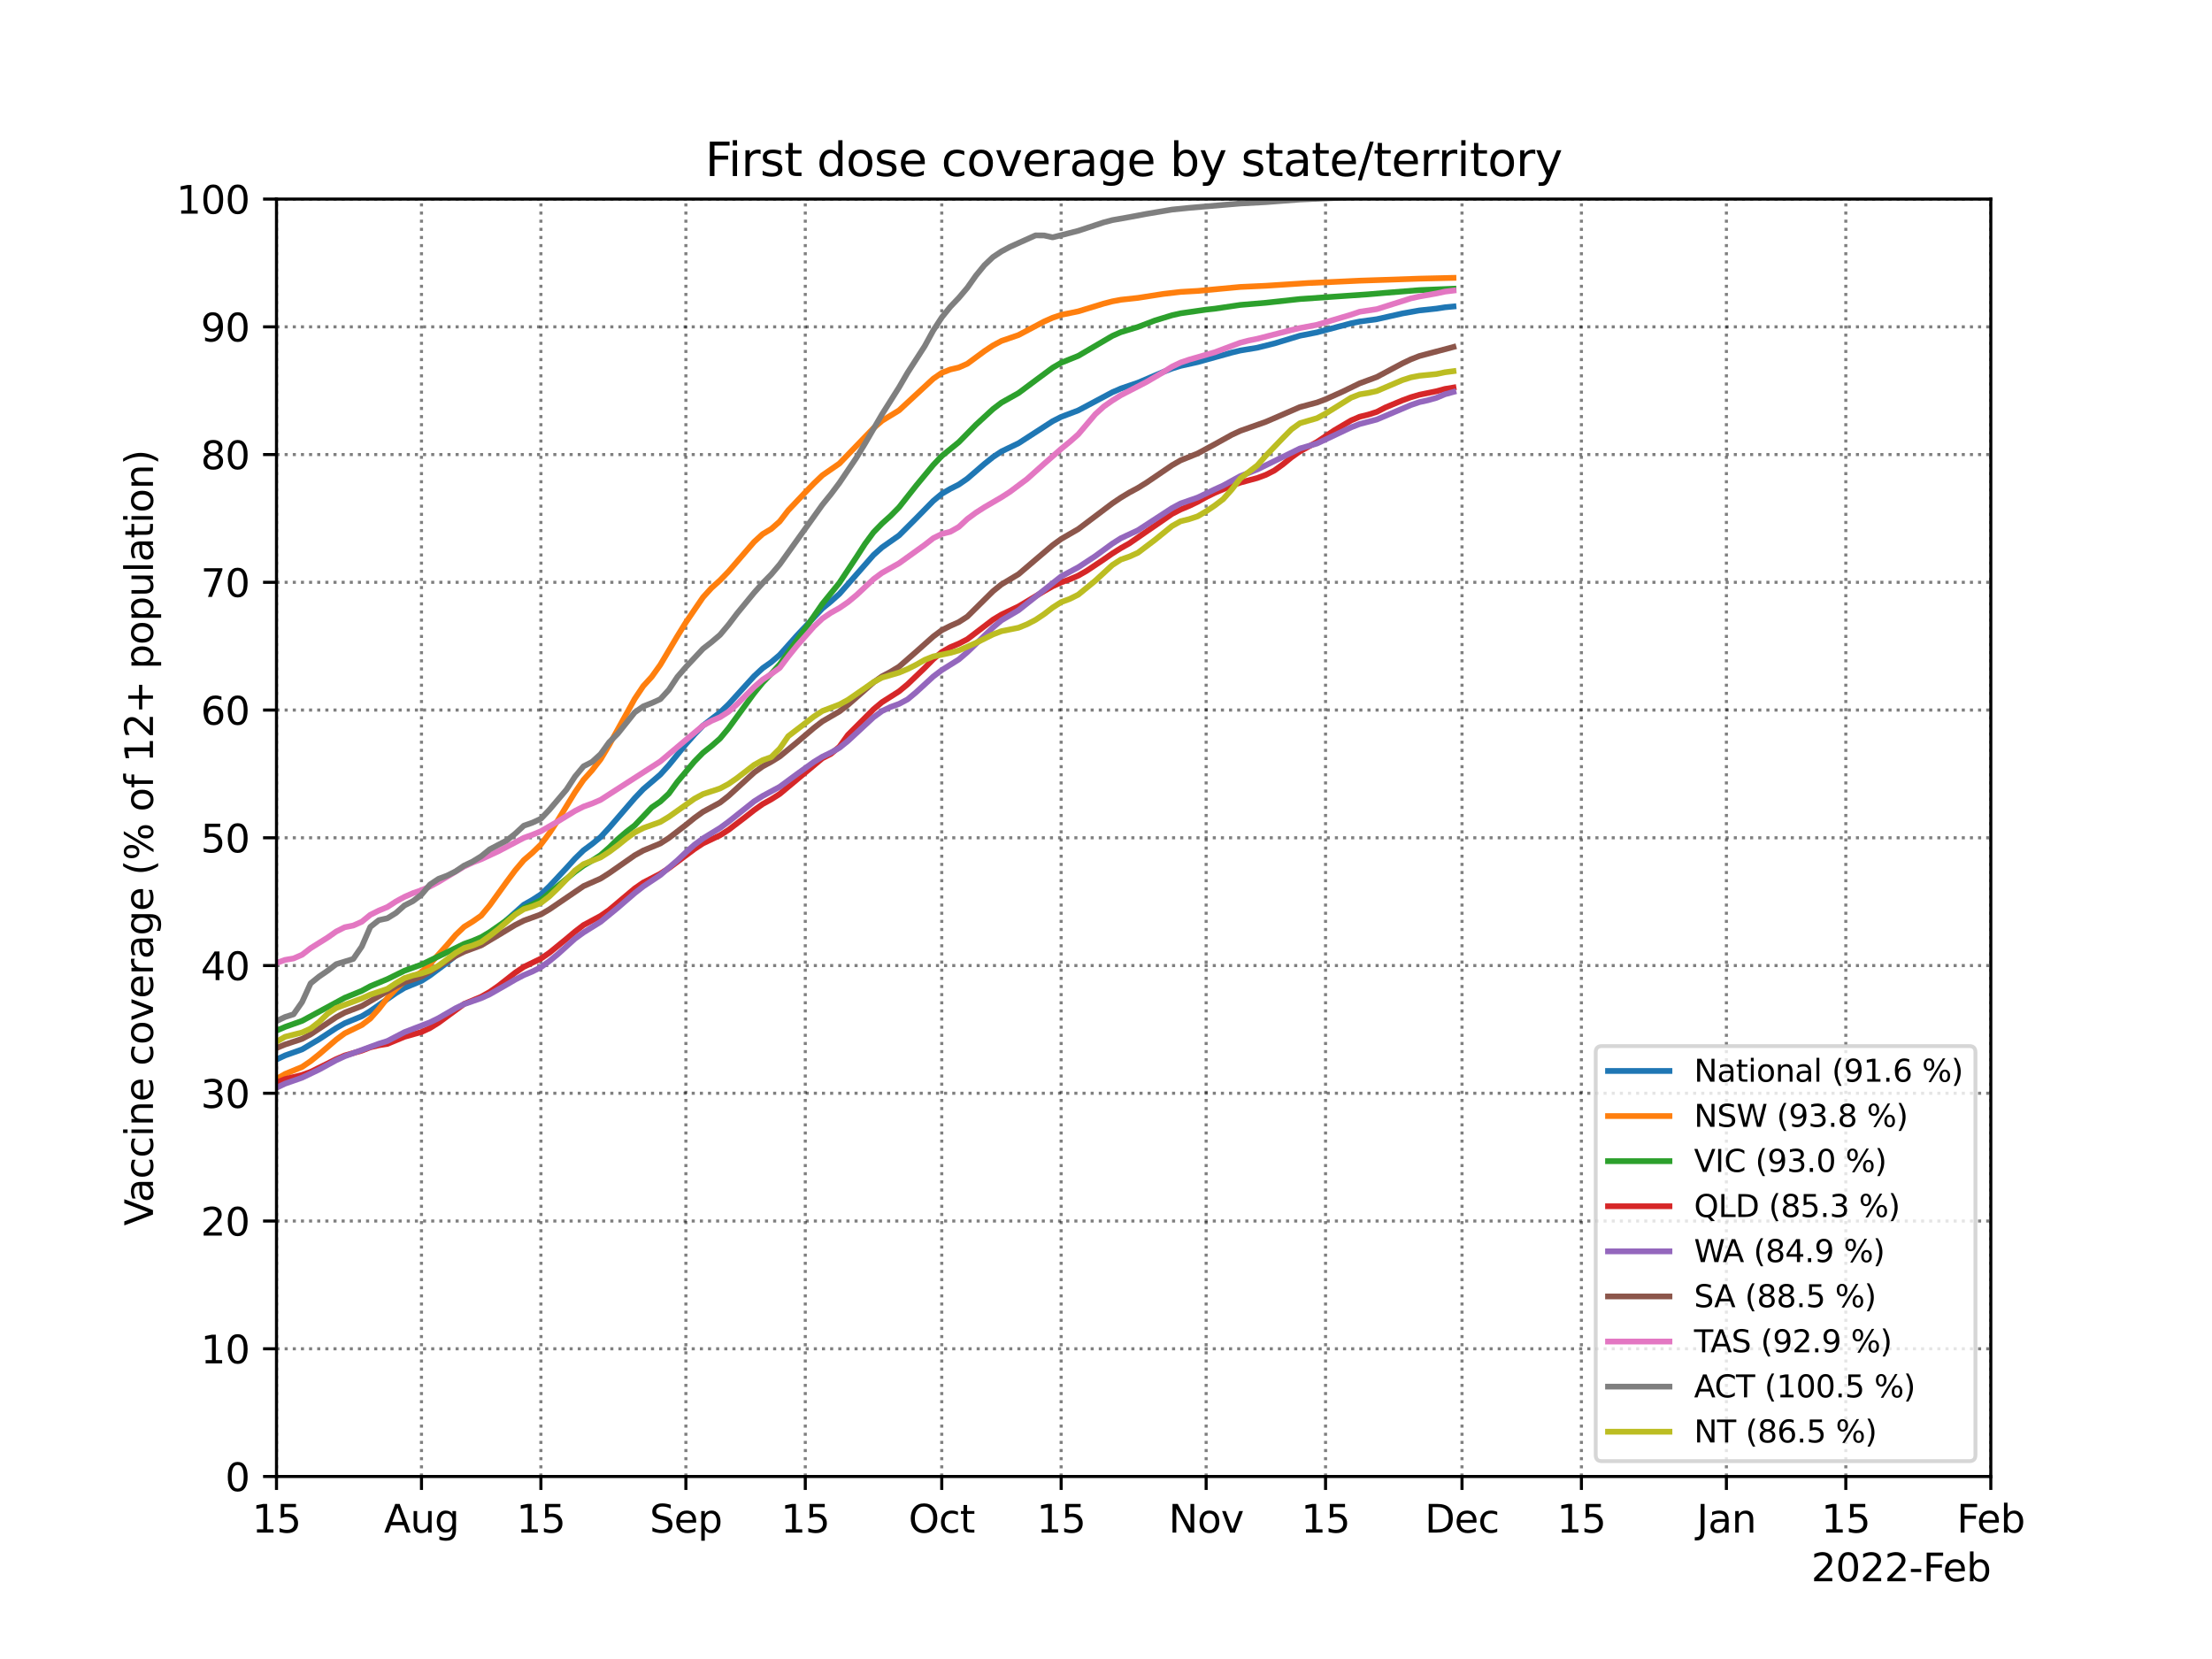 <?xml version="1.0" encoding="utf-8" standalone="no"?>
<!DOCTYPE svg PUBLIC "-//W3C//DTD SVG 1.1//EN"
  "http://www.w3.org/Graphics/SVG/1.1/DTD/svg11.dtd">
<svg height="432pt" version="1.1" viewBox="0 0 576 432" width="576pt" xmlns="http://www.w3.org/2000/svg" xmlns:xlink="http://www.w3.org/1999/xlink">
 <defs>
  <style type="text/css">*{stroke-linecap:butt;stroke-linejoin:round;}</style>
 </defs>
 <g id="figure_1">
  <g id="patch_1">
   <path d="M 0 432 
L 576 432 
L 576 0 
L 0 0 
z
" style="fill:#ffffff;"/>
  </g>
  <g id="axes_1">
   <g id="patch_2">
    <path d="M 72 384.48 
L 518.4 384.48 
L 518.4 51.84 
L 72 51.84 
z
" style="fill:#ffffff;"/>
   </g>
   <g id="matplotlib.axis_1">
    <g id="xtick_1">
     <g id="line2d_1">
      <path clip-path="url(#peee4ef7588)" d="M 72 384.48 
L 72 51.84 
" style="fill:none;stroke:#000000;stroke-dasharray:0.8,1.32;stroke-dashoffset:0;stroke-opacity:0.5;stroke-width:0.8;"/>
     </g>
     <g id="line2d_2">
      <defs>
       <path d="M 0 0 
L 0 3.5 
" id="md36d8c7d07" style="stroke:#000000;stroke-width:0.8;"/>
      </defs>
      <g>
       <use style="stroke:#000000;stroke-width:0.8;" x="72" xlink:href="#md36d8c7d07" y="384.48"/>
      </g>
     </g>
     <g id="text_1">
      <!-- 15 -->
      <g transform="translate(65.638 399.078)scale(0.1 -0.1)">
       <defs>
        <path d="M 794 531 
L 1825 531 
L 1825 4091 
L 703 3866 
L 703 4441 
L 1819 4666 
L 2450 4666 
L 2450 531 
L 3481 531 
L 3481 0 
L 794 0 
L 794 531 
z
" id="DejaVuSans-31" transform="scale(0.016)"/>
        <path d="M 691 4666 
L 3169 4666 
L 3169 4134 
L 1269 4134 
L 1269 2991 
Q 1406 3038 1543 3061 
Q 1681 3084 1819 3084 
Q 2600 3084 3056 2656 
Q 3513 2228 3513 1497 
Q 3513 744 3044 326 
Q 2575 -91 1722 -91 
Q 1428 -91 1123 -41 
Q 819 9 494 109 
L 494 744 
Q 775 591 1075 516 
Q 1375 441 1709 441 
Q 2250 441 2565 725 
Q 2881 1009 2881 1497 
Q 2881 1984 2565 2268 
Q 2250 2553 1709 2553 
Q 1456 2553 1204 2497 
Q 953 2441 691 2322 
L 691 4666 
z
" id="DejaVuSans-35" transform="scale(0.016)"/>
       </defs>
       <use xlink:href="#DejaVuSans-31"/>
       <use x="63.623" xlink:href="#DejaVuSans-35"/>
      </g>
     </g>
    </g>
    <g id="xtick_2">
     <g id="line2d_3">
      <path clip-path="url(#peee4ef7588)" d="M 109.755 384.48 
L 109.755 51.84 
" style="fill:none;stroke:#000000;stroke-dasharray:0.8,1.32;stroke-dashoffset:0;stroke-opacity:0.5;stroke-width:0.8;"/>
     </g>
     <g id="line2d_4">
      <g>
       <use style="stroke:#000000;stroke-width:0.8;" x="109.755" xlink:href="#md36d8c7d07" y="384.48"/>
      </g>
     </g>
     <g id="text_2">
      <!-- Aug -->
      <g transform="translate(99.992 399.078)scale(0.1 -0.1)">
       <defs>
        <path d="M 2188 4044 
L 1331 1722 
L 3047 1722 
L 2188 4044 
z
M 1831 4666 
L 2547 4666 
L 4325 0 
L 3669 0 
L 3244 1197 
L 1141 1197 
L 716 0 
L 50 0 
L 1831 4666 
z
" id="DejaVuSans-41" transform="scale(0.016)"/>
        <path d="M 544 1381 
L 544 3500 
L 1119 3500 
L 1119 1403 
Q 1119 906 1312 657 
Q 1506 409 1894 409 
Q 2359 409 2629 706 
Q 2900 1003 2900 1516 
L 2900 3500 
L 3475 3500 
L 3475 0 
L 2900 0 
L 2900 538 
Q 2691 219 2414 64 
Q 2138 -91 1772 -91 
Q 1169 -91 856 284 
Q 544 659 544 1381 
z
M 1991 3584 
L 1991 3584 
z
" id="DejaVuSans-75" transform="scale(0.016)"/>
        <path d="M 2906 1791 
Q 2906 2416 2648 2759 
Q 2391 3103 1925 3103 
Q 1463 3103 1205 2759 
Q 947 2416 947 1791 
Q 947 1169 1205 825 
Q 1463 481 1925 481 
Q 2391 481 2648 825 
Q 2906 1169 2906 1791 
z
M 3481 434 
Q 3481 -459 3084 -895 
Q 2688 -1331 1869 -1331 
Q 1566 -1331 1297 -1286 
Q 1028 -1241 775 -1147 
L 775 -588 
Q 1028 -725 1275 -790 
Q 1522 -856 1778 -856 
Q 2344 -856 2625 -561 
Q 2906 -266 2906 331 
L 2906 616 
Q 2728 306 2450 153 
Q 2172 0 1784 0 
Q 1141 0 747 490 
Q 353 981 353 1791 
Q 353 2603 747 3093 
Q 1141 3584 1784 3584 
Q 2172 3584 2450 3431 
Q 2728 3278 2906 2969 
L 2906 3500 
L 3481 3500 
L 3481 434 
z
" id="DejaVuSans-67" transform="scale(0.016)"/>
       </defs>
       <use xlink:href="#DejaVuSans-41"/>
       <use x="68.408" xlink:href="#DejaVuSans-75"/>
       <use x="131.787" xlink:href="#DejaVuSans-67"/>
      </g>
     </g>
    </g>
    <g id="xtick_3">
     <g id="line2d_5">
      <path clip-path="url(#peee4ef7588)" d="M 140.848 384.48 
L 140.848 51.84 
" style="fill:none;stroke:#000000;stroke-dasharray:0.8,1.32;stroke-dashoffset:0;stroke-opacity:0.5;stroke-width:0.8;"/>
     </g>
     <g id="line2d_6">
      <g>
       <use style="stroke:#000000;stroke-width:0.8;" x="140.848" xlink:href="#md36d8c7d07" y="384.48"/>
      </g>
     </g>
     <g id="text_3">
      <!-- 15 -->
      <g transform="translate(134.485 399.078)scale(0.1 -0.1)">
       <use xlink:href="#DejaVuSans-31"/>
       <use x="63.623" xlink:href="#DejaVuSans-35"/>
      </g>
     </g>
    </g>
    <g id="xtick_4">
     <g id="line2d_7">
      <path clip-path="url(#peee4ef7588)" d="M 178.603 384.48 
L 178.603 51.84 
" style="fill:none;stroke:#000000;stroke-dasharray:0.8,1.32;stroke-dashoffset:0;stroke-opacity:0.5;stroke-width:0.8;"/>
     </g>
     <g id="line2d_8">
      <g>
       <use style="stroke:#000000;stroke-width:0.8;" x="178.603" xlink:href="#md36d8c7d07" y="384.48"/>
      </g>
     </g>
     <g id="text_4">
      <!-- Sep -->
      <g transform="translate(169.178 399.078)scale(0.1 -0.1)">
       <defs>
        <path d="M 3425 4513 
L 3425 3897 
Q 3066 4069 2747 4153 
Q 2428 4238 2131 4238 
Q 1616 4238 1336 4038 
Q 1056 3838 1056 3469 
Q 1056 3159 1242 3001 
Q 1428 2844 1947 2747 
L 2328 2669 
Q 3034 2534 3370 2195 
Q 3706 1856 3706 1288 
Q 3706 609 3251 259 
Q 2797 -91 1919 -91 
Q 1588 -91 1214 -16 
Q 841 59 441 206 
L 441 856 
Q 825 641 1194 531 
Q 1563 422 1919 422 
Q 2459 422 2753 634 
Q 3047 847 3047 1241 
Q 3047 1584 2836 1778 
Q 2625 1972 2144 2069 
L 1759 2144 
Q 1053 2284 737 2584 
Q 422 2884 422 3419 
Q 422 4038 858 4394 
Q 1294 4750 2059 4750 
Q 2388 4750 2728 4690 
Q 3069 4631 3425 4513 
z
" id="DejaVuSans-53" transform="scale(0.016)"/>
        <path d="M 3597 1894 
L 3597 1613 
L 953 1613 
Q 991 1019 1311 708 
Q 1631 397 2203 397 
Q 2534 397 2845 478 
Q 3156 559 3463 722 
L 3463 178 
Q 3153 47 2828 -22 
Q 2503 -91 2169 -91 
Q 1331 -91 842 396 
Q 353 884 353 1716 
Q 353 2575 817 3079 
Q 1281 3584 2069 3584 
Q 2775 3584 3186 3129 
Q 3597 2675 3597 1894 
z
M 3022 2063 
Q 3016 2534 2758 2815 
Q 2500 3097 2075 3097 
Q 1594 3097 1305 2825 
Q 1016 2553 972 2059 
L 3022 2063 
z
" id="DejaVuSans-65" transform="scale(0.016)"/>
        <path d="M 1159 525 
L 1159 -1331 
L 581 -1331 
L 581 3500 
L 1159 3500 
L 1159 2969 
Q 1341 3281 1617 3432 
Q 1894 3584 2278 3584 
Q 2916 3584 3314 3078 
Q 3713 2572 3713 1747 
Q 3713 922 3314 415 
Q 2916 -91 2278 -91 
Q 1894 -91 1617 61 
Q 1341 213 1159 525 
z
M 3116 1747 
Q 3116 2381 2855 2742 
Q 2594 3103 2138 3103 
Q 1681 3103 1420 2742 
Q 1159 2381 1159 1747 
Q 1159 1113 1420 752 
Q 1681 391 2138 391 
Q 2594 391 2855 752 
Q 3116 1113 3116 1747 
z
" id="DejaVuSans-70" transform="scale(0.016)"/>
       </defs>
       <use xlink:href="#DejaVuSans-53"/>
       <use x="63.477" xlink:href="#DejaVuSans-65"/>
       <use x="125" xlink:href="#DejaVuSans-70"/>
      </g>
     </g>
    </g>
    <g id="xtick_5">
     <g id="line2d_9">
      <path clip-path="url(#peee4ef7588)" d="M 209.696 384.48 
L 209.696 51.84 
" style="fill:none;stroke:#000000;stroke-dasharray:0.8,1.32;stroke-dashoffset:0;stroke-opacity:0.5;stroke-width:0.8;"/>
     </g>
     <g id="line2d_10">
      <g>
       <use style="stroke:#000000;stroke-width:0.8;" x="209.696" xlink:href="#md36d8c7d07" y="384.48"/>
      </g>
     </g>
     <g id="text_5">
      <!-- 15 -->
      <g transform="translate(203.333 399.078)scale(0.1 -0.1)">
       <use xlink:href="#DejaVuSans-31"/>
       <use x="63.623" xlink:href="#DejaVuSans-35"/>
      </g>
     </g>
    </g>
    <g id="xtick_6">
     <g id="line2d_11">
      <path clip-path="url(#peee4ef7588)" d="M 245.23 384.48 
L 245.23 51.84 
" style="fill:none;stroke:#000000;stroke-dasharray:0.8,1.32;stroke-dashoffset:0;stroke-opacity:0.5;stroke-width:0.8;"/>
     </g>
     <g id="line2d_12">
      <g>
       <use style="stroke:#000000;stroke-width:0.8;" x="245.23" xlink:href="#md36d8c7d07" y="384.48"/>
      </g>
     </g>
     <g id="text_6">
      <!-- Oct -->
      <g transform="translate(236.585 399.078)scale(0.1 -0.1)">
       <defs>
        <path d="M 2522 4238 
Q 1834 4238 1429 3725 
Q 1025 3213 1025 2328 
Q 1025 1447 1429 934 
Q 1834 422 2522 422 
Q 3209 422 3611 934 
Q 4013 1447 4013 2328 
Q 4013 3213 3611 3725 
Q 3209 4238 2522 4238 
z
M 2522 4750 
Q 3503 4750 4090 4092 
Q 4678 3434 4678 2328 
Q 4678 1225 4090 567 
Q 3503 -91 2522 -91 
Q 1538 -91 948 565 
Q 359 1222 359 2328 
Q 359 3434 948 4092 
Q 1538 4750 2522 4750 
z
" id="DejaVuSans-4f" transform="scale(0.016)"/>
        <path d="M 3122 3366 
L 3122 2828 
Q 2878 2963 2633 3030 
Q 2388 3097 2138 3097 
Q 1578 3097 1268 2742 
Q 959 2388 959 1747 
Q 959 1106 1268 751 
Q 1578 397 2138 397 
Q 2388 397 2633 464 
Q 2878 531 3122 666 
L 3122 134 
Q 2881 22 2623 -34 
Q 2366 -91 2075 -91 
Q 1284 -91 818 406 
Q 353 903 353 1747 
Q 353 2603 823 3093 
Q 1294 3584 2113 3584 
Q 2378 3584 2631 3529 
Q 2884 3475 3122 3366 
z
" id="DejaVuSans-63" transform="scale(0.016)"/>
        <path d="M 1172 4494 
L 1172 3500 
L 2356 3500 
L 2356 3053 
L 1172 3053 
L 1172 1153 
Q 1172 725 1289 603 
Q 1406 481 1766 481 
L 2356 481 
L 2356 0 
L 1766 0 
Q 1100 0 847 248 
Q 594 497 594 1153 
L 594 3053 
L 172 3053 
L 172 3500 
L 594 3500 
L 594 4494 
L 1172 4494 
z
" id="DejaVuSans-74" transform="scale(0.016)"/>
       </defs>
       <use xlink:href="#DejaVuSans-4f"/>
       <use x="78.711" xlink:href="#DejaVuSans-63"/>
       <use x="133.691" xlink:href="#DejaVuSans-74"/>
      </g>
     </g>
    </g>
    <g id="xtick_7">
     <g id="line2d_13">
      <path clip-path="url(#peee4ef7588)" d="M 276.322 384.48 
L 276.322 51.84 
" style="fill:none;stroke:#000000;stroke-dasharray:0.8,1.32;stroke-dashoffset:0;stroke-opacity:0.5;stroke-width:0.8;"/>
     </g>
     <g id="line2d_14">
      <g>
       <use style="stroke:#000000;stroke-width:0.8;" x="276.322" xlink:href="#md36d8c7d07" y="384.48"/>
      </g>
     </g>
     <g id="text_7">
      <!-- 15 -->
      <g transform="translate(269.96 399.078)scale(0.1 -0.1)">
       <use xlink:href="#DejaVuSans-31"/>
       <use x="63.623" xlink:href="#DejaVuSans-35"/>
      </g>
     </g>
    </g>
    <g id="xtick_8">
     <g id="line2d_15">
      <path clip-path="url(#peee4ef7588)" d="M 314.078 384.48 
L 314.078 51.84 
" style="fill:none;stroke:#000000;stroke-dasharray:0.8,1.32;stroke-dashoffset:0;stroke-opacity:0.5;stroke-width:0.8;"/>
     </g>
     <g id="line2d_16">
      <g>
       <use style="stroke:#000000;stroke-width:0.8;" x="314.078" xlink:href="#md36d8c7d07" y="384.48"/>
      </g>
     </g>
     <g id="text_8">
      <!-- Nov -->
      <g transform="translate(304.318 399.078)scale(0.1 -0.1)">
       <defs>
        <path d="M 628 4666 
L 1478 4666 
L 3547 763 
L 3547 4666 
L 4159 4666 
L 4159 0 
L 3309 0 
L 1241 3903 
L 1241 0 
L 628 0 
L 628 4666 
z
" id="DejaVuSans-4e" transform="scale(0.016)"/>
        <path d="M 1959 3097 
Q 1497 3097 1228 2736 
Q 959 2375 959 1747 
Q 959 1119 1226 758 
Q 1494 397 1959 397 
Q 2419 397 2687 759 
Q 2956 1122 2956 1747 
Q 2956 2369 2687 2733 
Q 2419 3097 1959 3097 
z
M 1959 3584 
Q 2709 3584 3137 3096 
Q 3566 2609 3566 1747 
Q 3566 888 3137 398 
Q 2709 -91 1959 -91 
Q 1206 -91 779 398 
Q 353 888 353 1747 
Q 353 2609 779 3096 
Q 1206 3584 1959 3584 
z
" id="DejaVuSans-6f" transform="scale(0.016)"/>
        <path d="M 191 3500 
L 800 3500 
L 1894 563 
L 2988 3500 
L 3597 3500 
L 2284 0 
L 1503 0 
L 191 3500 
z
" id="DejaVuSans-76" transform="scale(0.016)"/>
       </defs>
       <use xlink:href="#DejaVuSans-4e"/>
       <use x="74.805" xlink:href="#DejaVuSans-6f"/>
       <use x="135.986" xlink:href="#DejaVuSans-76"/>
      </g>
     </g>
    </g>
    <g id="xtick_9">
     <g id="line2d_17">
      <path clip-path="url(#peee4ef7588)" d="M 345.17 384.48 
L 345.17 51.84 
" style="fill:none;stroke:#000000;stroke-dasharray:0.8,1.32;stroke-dashoffset:0;stroke-opacity:0.5;stroke-width:0.8;"/>
     </g>
     <g id="line2d_18">
      <g>
       <use style="stroke:#000000;stroke-width:0.8;" x="345.17" xlink:href="#md36d8c7d07" y="384.48"/>
      </g>
     </g>
     <g id="text_9">
      <!-- 15 -->
      <g transform="translate(338.808 399.078)scale(0.1 -0.1)">
       <use xlink:href="#DejaVuSans-31"/>
       <use x="63.623" xlink:href="#DejaVuSans-35"/>
      </g>
     </g>
    </g>
    <g id="xtick_10">
     <g id="line2d_19">
      <path clip-path="url(#peee4ef7588)" d="M 380.704 384.48 
L 380.704 51.84 
" style="fill:none;stroke:#000000;stroke-dasharray:0.8,1.32;stroke-dashoffset:0;stroke-opacity:0.5;stroke-width:0.8;"/>
     </g>
     <g id="line2d_20">
      <g>
       <use style="stroke:#000000;stroke-width:0.8;" x="380.704" xlink:href="#md36d8c7d07" y="384.48"/>
      </g>
     </g>
     <g id="text_10">
      <!-- Dec -->
      <g transform="translate(371.029 399.078)scale(0.1 -0.1)">
       <defs>
        <path d="M 1259 4147 
L 1259 519 
L 2022 519 
Q 2988 519 3436 956 
Q 3884 1394 3884 2338 
Q 3884 3275 3436 3711 
Q 2988 4147 2022 4147 
L 1259 4147 
z
M 628 4666 
L 1925 4666 
Q 3281 4666 3915 4102 
Q 4550 3538 4550 2338 
Q 4550 1131 3912 565 
Q 3275 0 1925 0 
L 628 0 
L 628 4666 
z
" id="DejaVuSans-44" transform="scale(0.016)"/>
       </defs>
       <use xlink:href="#DejaVuSans-44"/>
       <use x="77.002" xlink:href="#DejaVuSans-65"/>
       <use x="138.525" xlink:href="#DejaVuSans-63"/>
      </g>
     </g>
    </g>
    <g id="xtick_11">
     <g id="line2d_21">
      <path clip-path="url(#peee4ef7588)" d="M 411.797 384.48 
L 411.797 51.84 
" style="fill:none;stroke:#000000;stroke-dasharray:0.8,1.32;stroke-dashoffset:0;stroke-opacity:0.5;stroke-width:0.8;"/>
     </g>
     <g id="line2d_22">
      <g>
       <use style="stroke:#000000;stroke-width:0.8;" x="411.797" xlink:href="#md36d8c7d07" y="384.48"/>
      </g>
     </g>
     <g id="text_11">
      <!-- 15 -->
      <g transform="translate(405.435 399.078)scale(0.1 -0.1)">
       <use xlink:href="#DejaVuSans-31"/>
       <use x="63.623" xlink:href="#DejaVuSans-35"/>
      </g>
     </g>
    </g>
    <g id="xtick_12">
     <g id="line2d_23">
      <path clip-path="url(#peee4ef7588)" d="M 449.552 384.48 
L 449.552 51.84 
" style="fill:none;stroke:#000000;stroke-dasharray:0.8,1.32;stroke-dashoffset:0;stroke-opacity:0.5;stroke-width:0.8;"/>
     </g>
     <g id="line2d_24">
      <g>
       <use style="stroke:#000000;stroke-width:0.8;" x="449.552" xlink:href="#md36d8c7d07" y="384.48"/>
      </g>
     </g>
     <g id="text_12">
      <!-- Jan -->
      <g transform="translate(441.844 399.078)scale(0.1 -0.1)">
       <defs>
        <path d="M 628 4666 
L 1259 4666 
L 1259 325 
Q 1259 -519 939 -900 
Q 619 -1281 -91 -1281 
L -331 -1281 
L -331 -750 
L -134 -750 
Q 284 -750 456 -515 
Q 628 -281 628 325 
L 628 4666 
z
" id="DejaVuSans-4a" transform="scale(0.016)"/>
        <path d="M 2194 1759 
Q 1497 1759 1228 1600 
Q 959 1441 959 1056 
Q 959 750 1161 570 
Q 1363 391 1709 391 
Q 2188 391 2477 730 
Q 2766 1069 2766 1631 
L 2766 1759 
L 2194 1759 
z
M 3341 1997 
L 3341 0 
L 2766 0 
L 2766 531 
Q 2569 213 2275 61 
Q 1981 -91 1556 -91 
Q 1019 -91 701 211 
Q 384 513 384 1019 
Q 384 1609 779 1909 
Q 1175 2209 1959 2209 
L 2766 2209 
L 2766 2266 
Q 2766 2663 2505 2880 
Q 2244 3097 1772 3097 
Q 1472 3097 1187 3025 
Q 903 2953 641 2809 
L 641 3341 
Q 956 3463 1253 3523 
Q 1550 3584 1831 3584 
Q 2591 3584 2966 3190 
Q 3341 2797 3341 1997 
z
" id="DejaVuSans-61" transform="scale(0.016)"/>
        <path d="M 3513 2113 
L 3513 0 
L 2938 0 
L 2938 2094 
Q 2938 2591 2744 2837 
Q 2550 3084 2163 3084 
Q 1697 3084 1428 2787 
Q 1159 2491 1159 1978 
L 1159 0 
L 581 0 
L 581 3500 
L 1159 3500 
L 1159 2956 
Q 1366 3272 1645 3428 
Q 1925 3584 2291 3584 
Q 2894 3584 3203 3211 
Q 3513 2838 3513 2113 
z
" id="DejaVuSans-6e" transform="scale(0.016)"/>
       </defs>
       <use xlink:href="#DejaVuSans-4a"/>
       <use x="29.492" xlink:href="#DejaVuSans-61"/>
       <use x="90.771" xlink:href="#DejaVuSans-6e"/>
      </g>
     </g>
    </g>
    <g id="xtick_13">
     <g id="line2d_25">
      <path clip-path="url(#peee4ef7588)" d="M 480.645 384.48 
L 480.645 51.84 
" style="fill:none;stroke:#000000;stroke-dasharray:0.8,1.32;stroke-dashoffset:0;stroke-opacity:0.5;stroke-width:0.8;"/>
     </g>
     <g id="line2d_26">
      <g>
       <use style="stroke:#000000;stroke-width:0.8;" x="480.645" xlink:href="#md36d8c7d07" y="384.48"/>
      </g>
     </g>
     <g id="text_13">
      <!-- 15 -->
      <g transform="translate(474.282 399.078)scale(0.1 -0.1)">
       <use xlink:href="#DejaVuSans-31"/>
       <use x="63.623" xlink:href="#DejaVuSans-35"/>
      </g>
     </g>
    </g>
    <g id="xtick_14">
     <g id="line2d_27">
      <path clip-path="url(#peee4ef7588)" d="M 518.4 384.48 
L 518.4 51.84 
" style="fill:none;stroke:#000000;stroke-dasharray:0.8,1.32;stroke-dashoffset:0;stroke-opacity:0.5;stroke-width:0.8;"/>
     </g>
     <g id="line2d_28">
      <g>
       <use style="stroke:#000000;stroke-width:0.8;" x="518.4" xlink:href="#md36d8c7d07" y="384.48"/>
      </g>
     </g>
     <g id="text_14">
      <!-- Feb -->
      <g transform="translate(509.548 399.078)scale(0.1 -0.1)">
       <defs>
        <path d="M 628 4666 
L 3309 4666 
L 3309 4134 
L 1259 4134 
L 1259 2759 
L 3109 2759 
L 3109 2228 
L 1259 2228 
L 1259 0 
L 628 0 
L 628 4666 
z
" id="DejaVuSans-46" transform="scale(0.016)"/>
        <path d="M 3116 1747 
Q 3116 2381 2855 2742 
Q 2594 3103 2138 3103 
Q 1681 3103 1420 2742 
Q 1159 2381 1159 1747 
Q 1159 1113 1420 752 
Q 1681 391 2138 391 
Q 2594 391 2855 752 
Q 3116 1113 3116 1747 
z
M 1159 2969 
Q 1341 3281 1617 3432 
Q 1894 3584 2278 3584 
Q 2916 3584 3314 3078 
Q 3713 2572 3713 1747 
Q 3713 922 3314 415 
Q 2916 -91 2278 -91 
Q 1894 -91 1617 61 
Q 1341 213 1159 525 
L 1159 0 
L 581 0 
L 581 4863 
L 1159 4863 
L 1159 2969 
z
" id="DejaVuSans-62" transform="scale(0.016)"/>
       </defs>
       <use xlink:href="#DejaVuSans-46"/>
       <use x="52.02" xlink:href="#DejaVuSans-65"/>
       <use x="113.543" xlink:href="#DejaVuSans-62"/>
      </g>
     </g>
    </g>
    <g id="text_15">
     <!-- 2022-Feb -->
     <g transform="translate(471.639 411.757)scale(0.1 -0.1)">
      <defs>
       <path d="M 1228 531 
L 3431 531 
L 3431 0 
L 469 0 
L 469 531 
Q 828 903 1448 1529 
Q 2069 2156 2228 2338 
Q 2531 2678 2651 2914 
Q 2772 3150 2772 3378 
Q 2772 3750 2511 3984 
Q 2250 4219 1831 4219 
Q 1534 4219 1204 4116 
Q 875 4013 500 3803 
L 500 4441 
Q 881 4594 1212 4672 
Q 1544 4750 1819 4750 
Q 2544 4750 2975 4387 
Q 3406 4025 3406 3419 
Q 3406 3131 3298 2873 
Q 3191 2616 2906 2266 
Q 2828 2175 2409 1742 
Q 1991 1309 1228 531 
z
" id="DejaVuSans-32" transform="scale(0.016)"/>
       <path d="M 2034 4250 
Q 1547 4250 1301 3770 
Q 1056 3291 1056 2328 
Q 1056 1369 1301 889 
Q 1547 409 2034 409 
Q 2525 409 2770 889 
Q 3016 1369 3016 2328 
Q 3016 3291 2770 3770 
Q 2525 4250 2034 4250 
z
M 2034 4750 
Q 2819 4750 3233 4129 
Q 3647 3509 3647 2328 
Q 3647 1150 3233 529 
Q 2819 -91 2034 -91 
Q 1250 -91 836 529 
Q 422 1150 422 2328 
Q 422 3509 836 4129 
Q 1250 4750 2034 4750 
z
" id="DejaVuSans-30" transform="scale(0.016)"/>
       <path d="M 313 2009 
L 1997 2009 
L 1997 1497 
L 313 1497 
L 313 2009 
z
" id="DejaVuSans-2d" transform="scale(0.016)"/>
      </defs>
      <use xlink:href="#DejaVuSans-32"/>
      <use x="63.623" xlink:href="#DejaVuSans-30"/>
      <use x="127.246" xlink:href="#DejaVuSans-32"/>
      <use x="190.869" xlink:href="#DejaVuSans-32"/>
      <use x="254.492" xlink:href="#DejaVuSans-2d"/>
      <use x="290.576" xlink:href="#DejaVuSans-46"/>
      <use x="342.596" xlink:href="#DejaVuSans-65"/>
      <use x="404.119" xlink:href="#DejaVuSans-62"/>
     </g>
    </g>
   </g>
   <g id="matplotlib.axis_2">
    <g id="ytick_1">
     <g id="line2d_29">
      <path clip-path="url(#peee4ef7588)" d="M 72 384.48 
L 518.4 384.48 
" style="fill:none;stroke:#000000;stroke-dasharray:0.8,1.32;stroke-dashoffset:0;stroke-opacity:0.5;stroke-width:0.8;"/>
     </g>
     <g id="line2d_30">
      <defs>
       <path d="M 0 0 
L -3.5 0 
" id="mc920d738a5" style="stroke:#000000;stroke-width:0.8;"/>
      </defs>
      <g>
       <use style="stroke:#000000;stroke-width:0.8;" x="72" xlink:href="#mc920d738a5" y="384.48"/>
      </g>
     </g>
     <g id="text_16">
      <!-- 0 -->
      <g transform="translate(58.638 388.279)scale(0.1 -0.1)">
       <use xlink:href="#DejaVuSans-30"/>
      </g>
     </g>
    </g>
    <g id="ytick_2">
     <g id="line2d_31">
      <path clip-path="url(#peee4ef7588)" d="M 72 351.216 
L 518.4 351.216 
" style="fill:none;stroke:#000000;stroke-dasharray:0.8,1.32;stroke-dashoffset:0;stroke-opacity:0.5;stroke-width:0.8;"/>
     </g>
     <g id="line2d_32">
      <g>
       <use style="stroke:#000000;stroke-width:0.8;" x="72" xlink:href="#mc920d738a5" y="351.216"/>
      </g>
     </g>
     <g id="text_17">
      <!-- 10 -->
      <g transform="translate(52.275 355.015)scale(0.1 -0.1)">
       <use xlink:href="#DejaVuSans-31"/>
       <use x="63.623" xlink:href="#DejaVuSans-30"/>
      </g>
     </g>
    </g>
    <g id="ytick_3">
     <g id="line2d_33">
      <path clip-path="url(#peee4ef7588)" d="M 72 317.952 
L 518.4 317.952 
" style="fill:none;stroke:#000000;stroke-dasharray:0.8,1.32;stroke-dashoffset:0;stroke-opacity:0.5;stroke-width:0.8;"/>
     </g>
     <g id="line2d_34">
      <g>
       <use style="stroke:#000000;stroke-width:0.8;" x="72" xlink:href="#mc920d738a5" y="317.952"/>
      </g>
     </g>
     <g id="text_18">
      <!-- 20 -->
      <g transform="translate(52.275 321.751)scale(0.1 -0.1)">
       <use xlink:href="#DejaVuSans-32"/>
       <use x="63.623" xlink:href="#DejaVuSans-30"/>
      </g>
     </g>
    </g>
    <g id="ytick_4">
     <g id="line2d_35">
      <path clip-path="url(#peee4ef7588)" d="M 72 284.688 
L 518.4 284.688 
" style="fill:none;stroke:#000000;stroke-dasharray:0.8,1.32;stroke-dashoffset:0;stroke-opacity:0.5;stroke-width:0.8;"/>
     </g>
     <g id="line2d_36">
      <g>
       <use style="stroke:#000000;stroke-width:0.8;" x="72" xlink:href="#mc920d738a5" y="284.688"/>
      </g>
     </g>
     <g id="text_19">
      <!-- 30 -->
      <g transform="translate(52.275 288.487)scale(0.1 -0.1)">
       <defs>
        <path d="M 2597 2516 
Q 3050 2419 3304 2112 
Q 3559 1806 3559 1356 
Q 3559 666 3084 287 
Q 2609 -91 1734 -91 
Q 1441 -91 1130 -33 
Q 819 25 488 141 
L 488 750 
Q 750 597 1062 519 
Q 1375 441 1716 441 
Q 2309 441 2620 675 
Q 2931 909 2931 1356 
Q 2931 1769 2642 2001 
Q 2353 2234 1838 2234 
L 1294 2234 
L 1294 2753 
L 1863 2753 
Q 2328 2753 2575 2939 
Q 2822 3125 2822 3475 
Q 2822 3834 2567 4026 
Q 2313 4219 1838 4219 
Q 1578 4219 1281 4162 
Q 984 4106 628 3988 
L 628 4550 
Q 988 4650 1302 4700 
Q 1616 4750 1894 4750 
Q 2613 4750 3031 4423 
Q 3450 4097 3450 3541 
Q 3450 3153 3228 2886 
Q 3006 2619 2597 2516 
z
" id="DejaVuSans-33" transform="scale(0.016)"/>
       </defs>
       <use xlink:href="#DejaVuSans-33"/>
       <use x="63.623" xlink:href="#DejaVuSans-30"/>
      </g>
     </g>
    </g>
    <g id="ytick_5">
     <g id="line2d_37">
      <path clip-path="url(#peee4ef7588)" d="M 72 251.424 
L 518.4 251.424 
" style="fill:none;stroke:#000000;stroke-dasharray:0.8,1.32;stroke-dashoffset:0;stroke-opacity:0.5;stroke-width:0.8;"/>
     </g>
     <g id="line2d_38">
      <g>
       <use style="stroke:#000000;stroke-width:0.8;" x="72" xlink:href="#mc920d738a5" y="251.424"/>
      </g>
     </g>
     <g id="text_20">
      <!-- 40 -->
      <g transform="translate(52.275 255.223)scale(0.1 -0.1)">
       <defs>
        <path d="M 2419 4116 
L 825 1625 
L 2419 1625 
L 2419 4116 
z
M 2253 4666 
L 3047 4666 
L 3047 1625 
L 3713 1625 
L 3713 1100 
L 3047 1100 
L 3047 0 
L 2419 0 
L 2419 1100 
L 313 1100 
L 313 1709 
L 2253 4666 
z
" id="DejaVuSans-34" transform="scale(0.016)"/>
       </defs>
       <use xlink:href="#DejaVuSans-34"/>
       <use x="63.623" xlink:href="#DejaVuSans-30"/>
      </g>
     </g>
    </g>
    <g id="ytick_6">
     <g id="line2d_39">
      <path clip-path="url(#peee4ef7588)" d="M 72 218.16 
L 518.4 218.16 
" style="fill:none;stroke:#000000;stroke-dasharray:0.8,1.32;stroke-dashoffset:0;stroke-opacity:0.5;stroke-width:0.8;"/>
     </g>
     <g id="line2d_40">
      <g>
       <use style="stroke:#000000;stroke-width:0.8;" x="72" xlink:href="#mc920d738a5" y="218.16"/>
      </g>
     </g>
     <g id="text_21">
      <!-- 50 -->
      <g transform="translate(52.275 221.959)scale(0.1 -0.1)">
       <use xlink:href="#DejaVuSans-35"/>
       <use x="63.623" xlink:href="#DejaVuSans-30"/>
      </g>
     </g>
    </g>
    <g id="ytick_7">
     <g id="line2d_41">
      <path clip-path="url(#peee4ef7588)" d="M 72 184.896 
L 518.4 184.896 
" style="fill:none;stroke:#000000;stroke-dasharray:0.8,1.32;stroke-dashoffset:0;stroke-opacity:0.5;stroke-width:0.8;"/>
     </g>
     <g id="line2d_42">
      <g>
       <use style="stroke:#000000;stroke-width:0.8;" x="72" xlink:href="#mc920d738a5" y="184.896"/>
      </g>
     </g>
     <g id="text_22">
      <!-- 60 -->
      <g transform="translate(52.275 188.695)scale(0.1 -0.1)">
       <defs>
        <path d="M 2113 2584 
Q 1688 2584 1439 2293 
Q 1191 2003 1191 1497 
Q 1191 994 1439 701 
Q 1688 409 2113 409 
Q 2538 409 2786 701 
Q 3034 994 3034 1497 
Q 3034 2003 2786 2293 
Q 2538 2584 2113 2584 
z
M 3366 4563 
L 3366 3988 
Q 3128 4100 2886 4159 
Q 2644 4219 2406 4219 
Q 1781 4219 1451 3797 
Q 1122 3375 1075 2522 
Q 1259 2794 1537 2939 
Q 1816 3084 2150 3084 
Q 2853 3084 3261 2657 
Q 3669 2231 3669 1497 
Q 3669 778 3244 343 
Q 2819 -91 2113 -91 
Q 1303 -91 875 529 
Q 447 1150 447 2328 
Q 447 3434 972 4092 
Q 1497 4750 2381 4750 
Q 2619 4750 2861 4703 
Q 3103 4656 3366 4563 
z
" id="DejaVuSans-36" transform="scale(0.016)"/>
       </defs>
       <use xlink:href="#DejaVuSans-36"/>
       <use x="63.623" xlink:href="#DejaVuSans-30"/>
      </g>
     </g>
    </g>
    <g id="ytick_8">
     <g id="line2d_43">
      <path clip-path="url(#peee4ef7588)" d="M 72 151.632 
L 518.4 151.632 
" style="fill:none;stroke:#000000;stroke-dasharray:0.8,1.32;stroke-dashoffset:0;stroke-opacity:0.5;stroke-width:0.8;"/>
     </g>
     <g id="line2d_44">
      <g>
       <use style="stroke:#000000;stroke-width:0.8;" x="72" xlink:href="#mc920d738a5" y="151.632"/>
      </g>
     </g>
     <g id="text_23">
      <!-- 70 -->
      <g transform="translate(52.275 155.431)scale(0.1 -0.1)">
       <defs>
        <path d="M 525 4666 
L 3525 4666 
L 3525 4397 
L 1831 0 
L 1172 0 
L 2766 4134 
L 525 4134 
L 525 4666 
z
" id="DejaVuSans-37" transform="scale(0.016)"/>
       </defs>
       <use xlink:href="#DejaVuSans-37"/>
       <use x="63.623" xlink:href="#DejaVuSans-30"/>
      </g>
     </g>
    </g>
    <g id="ytick_9">
     <g id="line2d_45">
      <path clip-path="url(#peee4ef7588)" d="M 72 118.368 
L 518.4 118.368 
" style="fill:none;stroke:#000000;stroke-dasharray:0.8,1.32;stroke-dashoffset:0;stroke-opacity:0.5;stroke-width:0.8;"/>
     </g>
     <g id="line2d_46">
      <g>
       <use style="stroke:#000000;stroke-width:0.8;" x="72" xlink:href="#mc920d738a5" y="118.368"/>
      </g>
     </g>
     <g id="text_24">
      <!-- 80 -->
      <g transform="translate(52.275 122.167)scale(0.1 -0.1)">
       <defs>
        <path d="M 2034 2216 
Q 1584 2216 1326 1975 
Q 1069 1734 1069 1313 
Q 1069 891 1326 650 
Q 1584 409 2034 409 
Q 2484 409 2743 651 
Q 3003 894 3003 1313 
Q 3003 1734 2745 1975 
Q 2488 2216 2034 2216 
z
M 1403 2484 
Q 997 2584 770 2862 
Q 544 3141 544 3541 
Q 544 4100 942 4425 
Q 1341 4750 2034 4750 
Q 2731 4750 3128 4425 
Q 3525 4100 3525 3541 
Q 3525 3141 3298 2862 
Q 3072 2584 2669 2484 
Q 3125 2378 3379 2068 
Q 3634 1759 3634 1313 
Q 3634 634 3220 271 
Q 2806 -91 2034 -91 
Q 1263 -91 848 271 
Q 434 634 434 1313 
Q 434 1759 690 2068 
Q 947 2378 1403 2484 
z
M 1172 3481 
Q 1172 3119 1398 2916 
Q 1625 2713 2034 2713 
Q 2441 2713 2670 2916 
Q 2900 3119 2900 3481 
Q 2900 3844 2670 4047 
Q 2441 4250 2034 4250 
Q 1625 4250 1398 4047 
Q 1172 3844 1172 3481 
z
" id="DejaVuSans-38" transform="scale(0.016)"/>
       </defs>
       <use xlink:href="#DejaVuSans-38"/>
       <use x="63.623" xlink:href="#DejaVuSans-30"/>
      </g>
     </g>
    </g>
    <g id="ytick_10">
     <g id="line2d_47">
      <path clip-path="url(#peee4ef7588)" d="M 72 85.104 
L 518.4 85.104 
" style="fill:none;stroke:#000000;stroke-dasharray:0.8,1.32;stroke-dashoffset:0;stroke-opacity:0.5;stroke-width:0.8;"/>
     </g>
     <g id="line2d_48">
      <g>
       <use style="stroke:#000000;stroke-width:0.8;" x="72" xlink:href="#mc920d738a5" y="85.104"/>
      </g>
     </g>
     <g id="text_25">
      <!-- 90 -->
      <g transform="translate(52.275 88.903)scale(0.1 -0.1)">
       <defs>
        <path d="M 703 97 
L 703 672 
Q 941 559 1184 500 
Q 1428 441 1663 441 
Q 2288 441 2617 861 
Q 2947 1281 2994 2138 
Q 2813 1869 2534 1725 
Q 2256 1581 1919 1581 
Q 1219 1581 811 2004 
Q 403 2428 403 3163 
Q 403 3881 828 4315 
Q 1253 4750 1959 4750 
Q 2769 4750 3195 4129 
Q 3622 3509 3622 2328 
Q 3622 1225 3098 567 
Q 2575 -91 1691 -91 
Q 1453 -91 1209 -44 
Q 966 3 703 97 
z
M 1959 2075 
Q 2384 2075 2632 2365 
Q 2881 2656 2881 3163 
Q 2881 3666 2632 3958 
Q 2384 4250 1959 4250 
Q 1534 4250 1286 3958 
Q 1038 3666 1038 3163 
Q 1038 2656 1286 2365 
Q 1534 2075 1959 2075 
z
" id="DejaVuSans-39" transform="scale(0.016)"/>
       </defs>
       <use xlink:href="#DejaVuSans-39"/>
       <use x="63.623" xlink:href="#DejaVuSans-30"/>
      </g>
     </g>
    </g>
    <g id="ytick_11">
     <g id="line2d_49">
      <path clip-path="url(#peee4ef7588)" d="M 72 51.84 
L 518.4 51.84 
" style="fill:none;stroke:#000000;stroke-dasharray:0.8,1.32;stroke-dashoffset:0;stroke-opacity:0.5;stroke-width:0.8;"/>
     </g>
     <g id="line2d_50">
      <g>
       <use style="stroke:#000000;stroke-width:0.8;" x="72" xlink:href="#mc920d738a5" y="51.84"/>
      </g>
     </g>
     <g id="text_26">
      <!-- 100 -->
      <g transform="translate(45.913 55.639)scale(0.1 -0.1)">
       <use xlink:href="#DejaVuSans-31"/>
       <use x="63.623" xlink:href="#DejaVuSans-30"/>
       <use x="127.246" xlink:href="#DejaVuSans-30"/>
      </g>
     </g>
    </g>
    <g id="text_27">
     <!-- Vaccine coverage (% of 12+ population) -->
     <g transform="translate(39.833 319.181)rotate(-90)scale(0.1 -0.1)">
      <defs>
       <path d="M 1831 0 
L 50 4666 
L 709 4666 
L 2188 738 
L 3669 4666 
L 4325 4666 
L 2547 0 
L 1831 0 
z
" id="DejaVuSans-56" transform="scale(0.016)"/>
       <path d="M 603 3500 
L 1178 3500 
L 1178 0 
L 603 0 
L 603 3500 
z
M 603 4863 
L 1178 4863 
L 1178 4134 
L 603 4134 
L 603 4863 
z
" id="DejaVuSans-69" transform="scale(0.016)"/>
       <path id="DejaVuSans-20" transform="scale(0.016)"/>
       <path d="M 2631 2963 
Q 2534 3019 2420 3045 
Q 2306 3072 2169 3072 
Q 1681 3072 1420 2755 
Q 1159 2438 1159 1844 
L 1159 0 
L 581 0 
L 581 3500 
L 1159 3500 
L 1159 2956 
Q 1341 3275 1631 3429 
Q 1922 3584 2338 3584 
Q 2397 3584 2469 3576 
Q 2541 3569 2628 3553 
L 2631 2963 
z
" id="DejaVuSans-72" transform="scale(0.016)"/>
       <path d="M 1984 4856 
Q 1566 4138 1362 3434 
Q 1159 2731 1159 2009 
Q 1159 1288 1364 580 
Q 1569 -128 1984 -844 
L 1484 -844 
Q 1016 -109 783 600 
Q 550 1309 550 2009 
Q 550 2706 781 3412 
Q 1013 4119 1484 4856 
L 1984 4856 
z
" id="DejaVuSans-28" transform="scale(0.016)"/>
       <path d="M 4653 2053 
Q 4381 2053 4226 1822 
Q 4072 1591 4072 1178 
Q 4072 772 4226 539 
Q 4381 306 4653 306 
Q 4919 306 5073 539 
Q 5228 772 5228 1178 
Q 5228 1588 5073 1820 
Q 4919 2053 4653 2053 
z
M 4653 2450 
Q 5147 2450 5437 2106 
Q 5728 1763 5728 1178 
Q 5728 594 5436 251 
Q 5144 -91 4653 -91 
Q 4153 -91 3862 251 
Q 3572 594 3572 1178 
Q 3572 1766 3864 2108 
Q 4156 2450 4653 2450 
z
M 1428 4353 
Q 1159 4353 1004 4120 
Q 850 3888 850 3481 
Q 850 3069 1003 2837 
Q 1156 2606 1428 2606 
Q 1700 2606 1854 2837 
Q 2009 3069 2009 3481 
Q 2009 3884 1853 4118 
Q 1697 4353 1428 4353 
z
M 4250 4750 
L 4750 4750 
L 1831 -91 
L 1331 -91 
L 4250 4750 
z
M 1428 4750 
Q 1922 4750 2215 4408 
Q 2509 4066 2509 3481 
Q 2509 2891 2217 2550 
Q 1925 2209 1428 2209 
Q 931 2209 642 2551 
Q 353 2894 353 3481 
Q 353 4063 643 4406 
Q 934 4750 1428 4750 
z
" id="DejaVuSans-25" transform="scale(0.016)"/>
       <path d="M 2375 4863 
L 2375 4384 
L 1825 4384 
Q 1516 4384 1395 4259 
Q 1275 4134 1275 3809 
L 1275 3500 
L 2222 3500 
L 2222 3053 
L 1275 3053 
L 1275 0 
L 697 0 
L 697 3053 
L 147 3053 
L 147 3500 
L 697 3500 
L 697 3744 
Q 697 4328 969 4595 
Q 1241 4863 1831 4863 
L 2375 4863 
z
" id="DejaVuSans-66" transform="scale(0.016)"/>
       <path d="M 2944 4013 
L 2944 2272 
L 4684 2272 
L 4684 1741 
L 2944 1741 
L 2944 0 
L 2419 0 
L 2419 1741 
L 678 1741 
L 678 2272 
L 2419 2272 
L 2419 4013 
L 2944 4013 
z
" id="DejaVuSans-2b" transform="scale(0.016)"/>
       <path d="M 603 4863 
L 1178 4863 
L 1178 0 
L 603 0 
L 603 4863 
z
" id="DejaVuSans-6c" transform="scale(0.016)"/>
       <path d="M 513 4856 
L 1013 4856 
Q 1481 4119 1714 3412 
Q 1947 2706 1947 2009 
Q 1947 1309 1714 600 
Q 1481 -109 1013 -844 
L 513 -844 
Q 928 -128 1133 580 
Q 1338 1288 1338 2009 
Q 1338 2731 1133 3434 
Q 928 4138 513 4856 
z
" id="DejaVuSans-29" transform="scale(0.016)"/>
      </defs>
      <use xlink:href="#DejaVuSans-56"/>
      <use x="60.658" xlink:href="#DejaVuSans-61"/>
      <use x="121.938" xlink:href="#DejaVuSans-63"/>
      <use x="176.918" xlink:href="#DejaVuSans-63"/>
      <use x="231.898" xlink:href="#DejaVuSans-69"/>
      <use x="259.682" xlink:href="#DejaVuSans-6e"/>
      <use x="323.061" xlink:href="#DejaVuSans-65"/>
      <use x="384.584" xlink:href="#DejaVuSans-20"/>
      <use x="416.371" xlink:href="#DejaVuSans-63"/>
      <use x="471.352" xlink:href="#DejaVuSans-6f"/>
      <use x="532.533" xlink:href="#DejaVuSans-76"/>
      <use x="591.713" xlink:href="#DejaVuSans-65"/>
      <use x="653.236" xlink:href="#DejaVuSans-72"/>
      <use x="694.35" xlink:href="#DejaVuSans-61"/>
      <use x="755.629" xlink:href="#DejaVuSans-67"/>
      <use x="819.105" xlink:href="#DejaVuSans-65"/>
      <use x="880.629" xlink:href="#DejaVuSans-20"/>
      <use x="912.416" xlink:href="#DejaVuSans-28"/>
      <use x="951.43" xlink:href="#DejaVuSans-25"/>
      <use x="1046.449" xlink:href="#DejaVuSans-20"/>
      <use x="1078.236" xlink:href="#DejaVuSans-6f"/>
      <use x="1139.418" xlink:href="#DejaVuSans-66"/>
      <use x="1174.623" xlink:href="#DejaVuSans-20"/>
      <use x="1206.41" xlink:href="#DejaVuSans-31"/>
      <use x="1270.033" xlink:href="#DejaVuSans-32"/>
      <use x="1333.656" xlink:href="#DejaVuSans-2b"/>
      <use x="1417.445" xlink:href="#DejaVuSans-20"/>
      <use x="1449.232" xlink:href="#DejaVuSans-70"/>
      <use x="1512.709" xlink:href="#DejaVuSans-6f"/>
      <use x="1573.891" xlink:href="#DejaVuSans-70"/>
      <use x="1637.367" xlink:href="#DejaVuSans-75"/>
      <use x="1700.746" xlink:href="#DejaVuSans-6c"/>
      <use x="1728.529" xlink:href="#DejaVuSans-61"/>
      <use x="1789.809" xlink:href="#DejaVuSans-74"/>
      <use x="1829.018" xlink:href="#DejaVuSans-69"/>
      <use x="1856.801" xlink:href="#DejaVuSans-6f"/>
      <use x="1917.982" xlink:href="#DejaVuSans-6e"/>
      <use x="1981.361" xlink:href="#DejaVuSans-29"/>
     </g>
    </g>
   </g>
   <g id="line2d_51">
    <path clip-path="url(#peee4ef7588)" d="M -1 306.011 
L 0.931 305.424 
L 3.152 304.456 
L 5.373 303.119 
L 9.815 299.657 
L 12.036 298.343 
L 14.257 297.702 
L 16.478 297.893 
L 18.699 297.934 
L 20.919 296.415 
L 23.14 294.703 
L 25.361 293.192 
L 27.582 291.998 
L 29.803 291.324 
L 34.245 291.888 
L 36.466 290.322 
L 38.687 289.479 
L 40.907 289.561 
L 45.349 288.175 
L 47.57 287.478 
L 52.012 285.256 
L 56.454 283.002 
L 58.675 282.054 
L 63.116 280.624 
L 67.558 278.318 
L 72 275.892 
L 74.221 274.844 
L 78.663 273.262 
L 83.104 270.612 
L 87.546 267.701 
L 89.767 266.445 
L 94.209 264.628 
L 96.43 263.277 
L 100.872 260.157 
L 103.093 258.601 
L 105.313 257.253 
L 109.755 255.424 
L 111.976 254 
L 116.418 250.677 
L 118.639 248.89 
L 120.86 247.377 
L 125.301 245.234 
L 127.522 243.501 
L 136.406 235.589 
L 138.627 234.333 
L 140.848 232.893 
L 143.069 230.781 
L 147.51 226.023 
L 149.731 223.578 
L 151.952 221.417 
L 154.173 219.782 
L 156.394 217.968 
L 158.615 215.565 
L 165.278 207.835 
L 167.499 205.499 
L 171.94 201.699 
L 174.161 199.252 
L 178.603 193.781 
L 180.824 191.265 
L 183.045 188.949 
L 187.487 185.531 
L 189.707 183.411 
L 194.149 178.502 
L 196.37 176.065 
L 198.591 174.001 
L 200.812 172.437 
L 203.033 170.533 
L 207.475 165.535 
L 214.137 158.452 
L 216.358 156.629 
L 218.579 154.65 
L 223.021 149.592 
L 227.463 144.522 
L 229.684 142.535 
L 234.125 139.418 
L 238.567 134.977 
L 243.009 130.446 
L 245.23 128.585 
L 247.451 127.297 
L 249.672 126.175 
L 251.893 124.636 
L 256.334 120.807 
L 258.555 119.028 
L 260.776 117.551 
L 265.218 115.422 
L 274.101 109.685 
L 276.322 108.557 
L 280.764 106.872 
L 289.648 102.142 
L 291.869 101.176 
L 296.31 99.657 
L 302.973 96.823 
L 305.194 95.962 
L 307.415 95.275 
L 311.857 94.286 
L 320.74 91.815 
L 322.961 91.276 
L 327.403 90.542 
L 331.845 89.434 
L 338.507 87.419 
L 342.949 86.546 
L 351.833 84.18 
L 354.054 83.732 
L 358.496 83.124 
L 365.158 81.629 
L 369.6 80.836 
L 374.042 80.363 
L 376.263 80.019 
L 378.484 79.808 
L 378.484 79.808 
" style="fill:none;stroke:#1f77b4;stroke-linecap:square;stroke-width:1.5;"/>
   </g>
   <g id="line2d_52">
    <path clip-path="url(#peee4ef7588)" d="M -1 314.235 
L 0.931 313.948 
L 3.152 313.234 
L 5.373 312.172 
L 9.815 309.362 
L 12.036 308.341 
L 14.257 307.918 
L 16.478 308.217 
L 18.699 308.283 
L 20.919 307.046 
L 25.361 304.043 
L 27.582 302.89 
L 29.803 302.184 
L 32.024 302.264 
L 34.245 302.214 
L 36.466 300.516 
L 38.687 299.227 
L 40.907 298.741 
L 45.349 296.86 
L 47.57 295.948 
L 52.012 293.172 
L 56.454 290.377 
L 58.675 289.152 
L 63.116 287.154 
L 67.558 284.006 
L 72 280.968 
L 74.221 279.664 
L 78.663 277.829 
L 80.884 276.32 
L 83.104 274.537 
L 87.546 270.723 
L 89.767 269.076 
L 94.209 266.917 
L 96.43 265.226 
L 98.651 262.723 
L 100.872 259.884 
L 103.093 257.552 
L 105.313 255.58 
L 109.755 253.144 
L 111.976 251.007 
L 116.418 246.071 
L 118.639 243.469 
L 120.86 241.34 
L 123.081 239.973 
L 125.301 238.426 
L 127.522 235.743 
L 131.964 229.583 
L 134.185 226.595 
L 136.406 223.975 
L 138.627 222.067 
L 140.848 219.902 
L 143.069 216.93 
L 145.29 213.546 
L 149.731 206.302 
L 151.952 203.064 
L 154.173 200.584 
L 156.394 197.735 
L 158.615 194.01 
L 165.278 181.978 
L 167.499 178.663 
L 169.719 176.23 
L 171.94 173.126 
L 176.382 165.649 
L 178.603 162.059 
L 183.045 155.559 
L 185.266 153.107 
L 187.487 151.114 
L 189.707 148.817 
L 194.149 143.665 
L 196.37 141.095 
L 198.591 139.068 
L 200.812 137.748 
L 203.033 135.791 
L 205.254 132.897 
L 209.696 128.197 
L 211.916 125.906 
L 214.137 123.778 
L 218.579 120.701 
L 227.463 111.481 
L 229.684 109.562 
L 234.125 106.847 
L 243.009 98.629 
L 245.23 97.087 
L 247.451 96.219 
L 249.672 95.694 
L 251.893 94.717 
L 256.334 91.443 
L 258.555 89.964 
L 260.776 88.776 
L 265.218 87.245 
L 271.881 83.726 
L 274.101 82.743 
L 276.322 81.992 
L 280.764 81.082 
L 287.427 79.051 
L 289.648 78.473 
L 291.869 78.055 
L 296.31 77.571 
L 302.973 76.524 
L 307.415 76.011 
L 311.857 75.756 
L 322.961 74.722 
L 329.624 74.414 
L 340.728 73.695 
L 347.391 73.402 
L 354.054 73.087 
L 360.716 72.867 
L 369.6 72.558 
L 378.484 72.351 
L 378.484 72.351 
" style="fill:none;stroke:#ff7f0e;stroke-linecap:square;stroke-width:1.5;"/>
   </g>
   <g id="line2d_53">
    <path clip-path="url(#peee4ef7588)" d="M -1 292.163 
L 0.931 291.418 
L 3.152 290.239 
L 9.815 284.577 
L 12.036 283.276 
L 14.257 282.627 
L 16.478 282.747 
L 18.699 282.718 
L 23.14 279.577 
L 27.582 277.773 
L 29.803 277.287 
L 34.245 277.366 
L 36.466 276.304 
L 38.687 276.524 
L 40.907 277.698 
L 45.349 277.038 
L 47.57 276.598 
L 56.454 273.553 
L 58.675 272.973 
L 60.896 272.577 
L 63.116 272.026 
L 67.558 270.288 
L 74.221 267.412 
L 78.663 265.829 
L 89.767 259.824 
L 94.209 258.007 
L 96.43 256.803 
L 100.872 254.96 
L 105.313 252.779 
L 109.755 251.172 
L 116.418 247.962 
L 120.86 245.783 
L 123.081 244.994 
L 125.301 244.047 
L 127.522 242.72 
L 131.964 239.626 
L 134.185 237.944 
L 136.406 236.442 
L 138.627 235.531 
L 140.848 234.417 
L 145.29 230.686 
L 149.731 227.019 
L 151.952 225.397 
L 154.173 224.105 
L 156.394 222.665 
L 158.615 220.712 
L 160.836 218.545 
L 163.057 216.638 
L 165.278 214.919 
L 169.719 210.245 
L 171.94 208.728 
L 174.161 206.652 
L 176.382 203.594 
L 180.824 198.295 
L 183.045 196.03 
L 185.266 194.268 
L 187.487 192.318 
L 189.707 189.635 
L 196.37 180.496 
L 198.591 177.748 
L 200.812 175.464 
L 203.033 173.006 
L 209.696 163.689 
L 214.137 157.245 
L 218.579 151.766 
L 223.021 145.067 
L 225.242 141.624 
L 227.463 138.605 
L 229.684 136.327 
L 231.904 134.337 
L 234.125 132.085 
L 238.567 126.452 
L 243.009 121.082 
L 245.23 118.749 
L 249.672 115.143 
L 254.113 110.622 
L 258.555 106.53 
L 260.776 104.84 
L 265.218 102.349 
L 269.66 99.045 
L 274.101 95.756 
L 276.322 94.46 
L 280.764 92.674 
L 289.648 87.475 
L 291.869 86.492 
L 296.31 85.148 
L 300.752 83.449 
L 305.194 82.094 
L 307.415 81.59 
L 314.078 80.628 
L 316.299 80.389 
L 322.961 79.403 
L 329.624 78.84 
L 338.507 77.867 
L 347.391 77.251 
L 356.275 76.638 
L 360.716 76.254 
L 369.6 75.55 
L 378.484 75.18 
L 378.484 75.18 
" style="fill:none;stroke:#2ca02c;stroke-linecap:square;stroke-width:1.5;"/>
   </g>
   <g id="line2d_54">
    <path clip-path="url(#peee4ef7588)" d="M -1 310.569 
L 0.931 309.7 
L 5.373 307.142 
L 7.594 305.12 
L 9.815 302.938 
L 12.036 301.252 
L 14.257 300.423 
L 18.699 301.457 
L 20.919 299.605 
L 25.361 295.25 
L 27.582 293.639 
L 29.803 292.801 
L 32.024 294.004 
L 34.245 295.416 
L 36.466 293.491 
L 38.687 292.819 
L 40.907 293.721 
L 45.349 292.477 
L 47.57 291.972 
L 49.791 291.181 
L 54.233 288.945 
L 56.454 287.84 
L 58.675 286.965 
L 63.116 285.912 
L 65.337 285.15 
L 69.779 282.992 
L 72 281.895 
L 74.221 281.004 
L 78.663 279.915 
L 80.884 279.113 
L 85.325 276.921 
L 87.546 275.791 
L 89.767 274.847 
L 94.209 273.585 
L 96.43 272.724 
L 98.651 272.185 
L 100.872 271.83 
L 105.313 269.978 
L 109.755 268.727 
L 111.976 267.696 
L 114.197 266.316 
L 120.86 261.423 
L 125.301 259.559 
L 127.522 258.302 
L 129.743 256.755 
L 134.185 253.265 
L 136.406 251.773 
L 140.848 249.616 
L 143.069 248.091 
L 147.51 244.47 
L 149.731 242.595 
L 151.952 240.884 
L 156.394 238.502 
L 158.615 236.963 
L 163.057 233.224 
L 165.278 231.356 
L 167.499 229.818 
L 171.94 227.524 
L 174.161 226.075 
L 180.824 221.092 
L 183.045 219.63 
L 187.487 217.512 
L 189.707 216.097 
L 194.149 212.704 
L 196.37 210.961 
L 198.591 209.384 
L 200.812 208.159 
L 203.033 206.748 
L 214.137 197.457 
L 216.358 196.309 
L 218.579 194.458 
L 220.8 191.369 
L 227.463 184.693 
L 229.684 182.843 
L 234.125 180.018 
L 236.346 178.176 
L 240.788 173.925 
L 243.009 171.67 
L 245.23 169.805 
L 247.451 168.535 
L 249.672 167.605 
L 251.893 166.455 
L 258.555 161.374 
L 260.776 160.035 
L 265.218 157.922 
L 271.881 153.928 
L 274.101 152.669 
L 276.322 151.649 
L 278.543 150.86 
L 280.764 149.901 
L 282.985 148.632 
L 287.427 145.67 
L 289.648 144.127 
L 291.869 142.734 
L 294.09 141.483 
L 305.194 133.825 
L 307.415 132.676 
L 309.636 131.748 
L 311.857 130.683 
L 314.078 129.436 
L 316.299 128.351 
L 320.74 126.455 
L 322.961 125.673 
L 327.403 124.472 
L 329.624 123.648 
L 331.845 122.52 
L 334.066 120.918 
L 336.287 119.094 
L 338.507 117.528 
L 342.949 115.086 
L 347.391 112.096 
L 351.833 109.474 
L 354.054 108.518 
L 356.275 107.969 
L 358.496 107.265 
L 360.716 106.122 
L 365.158 104.261 
L 367.379 103.445 
L 369.6 102.787 
L 374.042 101.877 
L 376.263 101.281 
L 378.484 100.911 
L 378.484 100.911 
" style="fill:none;stroke:#d62728;stroke-linecap:square;stroke-width:1.5;"/>
   </g>
   <g id="line2d_55">
    <path clip-path="url(#peee4ef7588)" d="M -1 315.089 
L 0.931 314.513 
L 3.152 313.539 
L 9.815 310.183 
L 12.036 309.312 
L 14.257 309.002 
L 16.478 308.355 
L 18.699 307.354 
L 20.919 306.211 
L 25.361 304.189 
L 27.582 303.439 
L 29.803 303.18 
L 32.024 302.487 
L 34.245 301.395 
L 40.907 297.291 
L 43.128 296.26 
L 47.57 294.675 
L 49.791 293.582 
L 56.454 289.774 
L 58.675 288.731 
L 63.116 287.326 
L 65.337 286.403 
L 74.221 282.185 
L 78.663 280.631 
L 83.104 278.503 
L 87.546 276.079 
L 89.767 275.048 
L 98.651 271.782 
L 100.872 271.081 
L 105.313 268.777 
L 111.976 266.212 
L 114.197 265.118 
L 118.639 262.543 
L 120.86 261.475 
L 125.301 259.923 
L 127.522 258.91 
L 131.964 256.373 
L 134.185 255.076 
L 136.406 253.916 
L 138.627 252.986 
L 140.848 251.866 
L 143.069 250.266 
L 145.29 248.435 
L 149.731 244.419 
L 151.952 242.813 
L 156.394 240.044 
L 160.836 236.405 
L 165.278 232.568 
L 167.499 230.833 
L 171.94 227.873 
L 176.382 224.042 
L 178.603 221.932 
L 180.824 219.98 
L 183.045 218.324 
L 187.487 215.607 
L 189.707 213.978 
L 196.37 208.675 
L 198.591 207.268 
L 203.033 204.881 
L 207.475 201.607 
L 211.916 198.41 
L 214.137 197.05 
L 216.358 195.972 
L 218.579 194.74 
L 220.8 192.946 
L 227.463 186.772 
L 229.684 185.157 
L 231.904 184.093 
L 234.125 183.288 
L 236.346 182.107 
L 238.567 180.251 
L 243.009 176.174 
L 245.23 174.491 
L 249.672 171.719 
L 251.893 169.808 
L 258.555 163.411 
L 260.776 161.534 
L 265.218 158.91 
L 276.322 150.101 
L 280.764 147.724 
L 285.206 144.809 
L 289.648 141.564 
L 291.869 140.154 
L 296.31 138.082 
L 305.194 132.303 
L 307.415 131.112 
L 311.857 129.561 
L 316.299 127.44 
L 318.519 126.43 
L 322.961 123.986 
L 327.403 122.241 
L 338.507 116.785 
L 342.949 115.488 
L 351.833 111.283 
L 354.054 110.414 
L 358.496 109.251 
L 367.379 105.48 
L 369.6 104.714 
L 371.821 104.226 
L 374.042 103.601 
L 376.263 102.659 
L 378.484 102.056 
L 378.484 102.056 
" style="fill:none;stroke:#9467bd;stroke-linecap:square;stroke-width:1.5;"/>
   </g>
   <g id="line2d_56">
    <path clip-path="url(#peee4ef7588)" d="M -1 305.873 
L 3.152 304.824 
L 5.373 303.7 
L 9.815 299.319 
L 12.036 297.564 
L 14.257 296.53 
L 16.478 296.359 
L 18.699 295.925 
L 20.919 293.834 
L 25.361 289.145 
L 27.582 287.392 
L 29.803 286.406 
L 32.024 287.056 
L 34.245 287.887 
L 36.466 286.115 
L 38.687 285.323 
L 40.907 285.768 
L 47.57 283.681 
L 52.012 281.324 
L 56.454 279.058 
L 58.675 278.265 
L 63.116 277.124 
L 65.337 276.181 
L 72 272.899 
L 74.221 271.993 
L 78.663 270.519 
L 80.884 269.343 
L 85.325 266.373 
L 87.546 264.88 
L 89.767 263.68 
L 94.209 261.97 
L 103.093 256.822 
L 105.313 255.757 
L 107.534 255.075 
L 109.755 254.273 
L 111.976 253.027 
L 118.639 248.924 
L 120.86 247.824 
L 125.301 246.168 
L 129.743 243.52 
L 134.185 240.848 
L 136.406 239.727 
L 140.848 238.102 
L 143.069 236.794 
L 151.952 230.745 
L 156.394 228.777 
L 158.615 227.37 
L 165.278 222.722 
L 167.499 221.481 
L 171.94 219.639 
L 174.161 218.219 
L 178.603 214.803 
L 180.824 213.001 
L 183.045 211.4 
L 187.487 208.995 
L 189.707 207.261 
L 196.37 201.173 
L 198.591 199.58 
L 200.812 198.373 
L 203.033 197.005 
L 207.475 193.347 
L 211.916 189.564 
L 214.137 187.852 
L 218.579 185.269 
L 220.8 183.549 
L 227.463 177.686 
L 229.684 176.116 
L 231.904 174.941 
L 234.125 173.588 
L 238.567 169.716 
L 243.009 165.759 
L 245.23 164.107 
L 247.451 162.984 
L 249.672 161.994 
L 251.893 160.561 
L 258.555 153.973 
L 260.776 152.175 
L 265.218 149.527 
L 269.66 145.738 
L 274.101 141.967 
L 276.322 140.349 
L 280.764 137.781 
L 289.648 131.079 
L 291.869 129.587 
L 294.09 128.245 
L 296.31 127.059 
L 298.531 125.686 
L 305.194 121.154 
L 307.415 119.88 
L 311.857 118.084 
L 316.299 115.692 
L 320.74 113.23 
L 322.961 112.195 
L 329.624 109.838 
L 338.507 105.996 
L 342.949 104.809 
L 345.17 103.968 
L 349.612 101.979 
L 354.054 99.824 
L 358.496 98.18 
L 365.158 94.636 
L 367.379 93.573 
L 369.6 92.706 
L 378.484 90.346 
L 378.484 90.346 
" style="fill:none;stroke:#8c564b;stroke-linecap:square;stroke-width:1.5;"/>
   </g>
   <g id="line2d_57">
    <path clip-path="url(#peee4ef7588)" d="M -1 279.721 
L 0.931 279.331 
L 3.152 278.58 
L 5.373 276.956 
L 7.594 274.868 
L 12.036 270.153 
L 14.257 268.407 
L 16.478 269.906 
L 18.699 272.462 
L 20.919 270.567 
L 23.14 267.996 
L 25.361 265.759 
L 27.582 263.839 
L 29.803 262.277 
L 32.024 263.312 
L 34.245 265.068 
L 36.466 263.434 
L 38.687 263.212 
L 40.907 264.627 
L 45.349 264.026 
L 47.57 263.19 
L 49.791 261.905 
L 54.233 260.907 
L 56.454 260.383 
L 58.675 258.931 
L 60.896 256.957 
L 63.116 255.849 
L 67.558 253.283 
L 72 250.751 
L 74.221 249.956 
L 76.442 249.577 
L 78.663 248.614 
L 80.884 246.9 
L 85.325 244.125 
L 87.546 242.565 
L 89.767 241.456 
L 91.988 241.007 
L 94.209 240.023 
L 96.43 238.216 
L 98.651 237.11 
L 100.872 236.191 
L 103.093 234.747 
L 105.313 233.544 
L 107.534 232.568 
L 109.755 231.816 
L 111.976 230.828 
L 114.197 229.634 
L 120.86 225.63 
L 123.081 224.597 
L 125.301 223.743 
L 129.743 221.679 
L 136.406 218.169 
L 138.627 217.38 
L 140.848 216.449 
L 145.29 213.879 
L 149.731 211.164 
L 151.952 210.036 
L 154.173 209.237 
L 156.394 208.279 
L 171.94 198.277 
L 178.603 192.665 
L 183.045 188.958 
L 185.266 187.711 
L 187.487 186.759 
L 189.707 185.338 
L 191.928 183.369 
L 196.37 178.901 
L 198.591 176.975 
L 200.812 175.516 
L 203.033 173.912 
L 205.254 170.963 
L 207.475 168.21 
L 211.916 163.174 
L 214.137 161.077 
L 216.358 159.565 
L 218.579 158.329 
L 220.8 156.801 
L 223.021 154.965 
L 227.463 150.808 
L 229.684 149.166 
L 234.125 146.668 
L 240.788 141.882 
L 243.009 140.149 
L 245.23 139.046 
L 247.451 138.469 
L 249.672 137.209 
L 251.893 135.14 
L 254.113 133.502 
L 256.334 132.083 
L 260.776 129.494 
L 262.997 128.065 
L 267.439 124.739 
L 271.881 120.772 
L 276.322 116.88 
L 278.543 115.071 
L 280.764 113.115 
L 285.206 107.875 
L 287.427 105.856 
L 289.648 104.298 
L 291.869 102.911 
L 298.531 99.476 
L 302.973 96.872 
L 305.194 95.473 
L 307.415 94.407 
L 309.636 93.649 
L 316.299 91.734 
L 322.961 89.24 
L 325.182 88.668 
L 327.403 88.218 
L 336.287 85.938 
L 338.507 85.416 
L 342.949 84.572 
L 351.833 81.933 
L 354.054 81.18 
L 358.496 80.504 
L 367.379 77.701 
L 369.6 77.205 
L 374.042 76.416 
L 376.263 75.937 
L 378.484 75.665 
L 378.484 75.665 
" style="fill:none;stroke:#e377c2;stroke-linecap:square;stroke-width:1.5;"/>
   </g>
   <g id="line2d_58">
    <path clip-path="url(#peee4ef7588)" d="M -1 320.035 
L 0.931 319.017 
L 3.152 318.351 
L 5.373 317.451 
L 9.815 313.161 
L 12.036 311.324 
L 14.257 309.892 
L 16.478 310.48 
L 18.699 311.868 
L 20.919 310.451 
L 27.582 304.674 
L 29.803 303.394 
L 32.024 304.031 
L 34.245 305.175 
L 36.466 303.002 
L 38.687 296.51 
L 40.907 288.159 
L 43.128 285.379 
L 45.349 284.651 
L 47.57 283.028 
L 49.791 280.675 
L 56.454 275.534 
L 58.675 274.002 
L 60.896 273.325 
L 63.116 272.02 
L 65.337 269.815 
L 67.558 268.201 
L 72 265.894 
L 74.221 264.826 
L 76.442 264.115 
L 78.663 260.935 
L 80.884 256.071 
L 83.104 254.281 
L 85.325 252.767 
L 87.546 251.07 
L 91.988 249.708 
L 94.209 246.473 
L 96.43 241.368 
L 98.651 239.608 
L 100.872 239.115 
L 103.093 237.746 
L 105.313 235.78 
L 107.534 234.645 
L 109.755 232.961 
L 111.976 230.325 
L 114.197 228.85 
L 116.418 228.014 
L 118.639 226.903 
L 120.86 225.399 
L 123.081 224.341 
L 125.301 222.973 
L 127.522 221.168 
L 131.964 218.842 
L 134.185 217.064 
L 136.406 215.006 
L 138.627 214.229 
L 140.848 213.207 
L 143.069 210.849 
L 147.51 205.613 
L 149.731 202.213 
L 151.952 199.54 
L 154.173 198.4 
L 156.394 196.369 
L 158.615 193.289 
L 160.836 191.073 
L 165.278 185.509 
L 167.499 183.944 
L 169.719 183.072 
L 171.94 182.06 
L 174.161 179.629 
L 176.382 176.275 
L 178.603 173.698 
L 183.045 168.948 
L 185.266 167.215 
L 187.487 165.326 
L 189.707 162.672 
L 191.928 159.748 
L 196.37 154.338 
L 198.591 151.848 
L 200.812 149.599 
L 203.033 146.971 
L 214.137 131.45 
L 216.358 128.706 
L 218.579 125.749 
L 223.021 119.162 
L 225.242 115.497 
L 229.684 107.87 
L 234.125 100.844 
L 236.346 97.026 
L 240.788 90.139 
L 243.009 86.078 
L 245.23 82.659 
L 247.451 79.893 
L 249.672 77.562 
L 251.893 74.932 
L 254.113 71.783 
L 256.334 69.064 
L 258.555 66.951 
L 260.776 65.466 
L 262.997 64.276 
L 269.66 61.289 
L 271.881 61.31 
L 274.101 61.808 
L 280.764 60.101 
L 287.427 57.903 
L 289.648 57.319 
L 294.09 56.533 
L 298.531 55.698 
L 305.194 54.575 
L 309.636 54.127 
L 322.961 52.989 
L 329.624 52.629 
L 338.507 51.949 
L 358.496 51.058 
L 362.937 50.779 
L 378.484 50.334 
L 378.484 50.334 
" style="fill:none;stroke:#7f7f7f;stroke-linecap:square;stroke-width:1.5;"/>
   </g>
   <g id="line2d_59">
    <path clip-path="url(#peee4ef7588)" d="M -1 320.915 
L 0.931 320.254 
L 3.152 319.332 
L 5.373 319.1 
L 7.594 317.508 
L 9.815 314.468 
L 12.036 312.461 
L 16.478 311.361 
L 18.699 309.434 
L 20.919 307.31 
L 23.14 306.293 
L 25.361 304.607 
L 27.582 303.204 
L 29.803 302.656 
L 32.024 302.943 
L 34.245 302.777 
L 36.466 299.644 
L 38.687 294.889 
L 40.907 290.909 
L 43.128 289.403 
L 45.349 288.945 
L 47.57 288.138 
L 49.791 286.571 
L 52.012 284.744 
L 56.454 280.785 
L 58.675 279.422 
L 63.116 278.029 
L 65.337 276.808 
L 67.558 275.134 
L 69.779 273.114 
L 72 271.254 
L 74.221 269.982 
L 78.663 268.854 
L 80.884 267.833 
L 83.104 266.098 
L 85.325 263.964 
L 87.546 262.479 
L 94.209 259.987 
L 96.43 258.993 
L 100.872 257.503 
L 103.093 256.005 
L 105.313 254.701 
L 107.534 253.987 
L 109.755 253.473 
L 111.976 252.719 
L 114.197 251.439 
L 118.639 248.152 
L 120.86 246.872 
L 123.081 246.215 
L 125.301 245.305 
L 127.522 243.703 
L 129.743 241.96 
L 134.185 238.137 
L 136.406 236.743 
L 138.627 236.037 
L 140.848 235.123 
L 143.069 233.408 
L 145.29 231.277 
L 149.731 226.672 
L 151.952 225.017 
L 156.394 223.265 
L 158.615 221.835 
L 160.836 220.186 
L 163.057 218.388 
L 165.278 216.764 
L 167.499 215.627 
L 171.94 214.036 
L 174.161 212.698 
L 180.824 207.989 
L 183.045 206.788 
L 187.487 205.319 
L 189.707 204.14 
L 191.928 202.606 
L 196.37 199.182 
L 198.591 197.942 
L 200.812 197.168 
L 203.033 194.947 
L 205.254 191.707 
L 211.916 186.601 
L 214.137 185.147 
L 218.579 183.452 
L 220.8 182.245 
L 225.242 179.171 
L 227.463 177.615 
L 229.684 176.448 
L 234.125 175.144 
L 236.346 174.213 
L 238.567 173.098 
L 240.788 171.833 
L 243.009 170.942 
L 247.451 170.003 
L 249.672 169.371 
L 254.113 167.422 
L 258.555 165.212 
L 260.776 164.355 
L 265.218 163.464 
L 267.439 162.562 
L 269.66 161.407 
L 271.881 159.922 
L 274.101 158.216 
L 276.322 156.792 
L 278.543 155.969 
L 280.764 154.861 
L 285.206 151.224 
L 289.648 147.139 
L 291.869 145.706 
L 294.09 144.935 
L 296.31 143.937 
L 300.752 140.577 
L 305.194 136.979 
L 307.415 135.74 
L 309.636 135.192 
L 311.857 134.455 
L 314.078 133.145 
L 316.299 131.654 
L 318.519 129.966 
L 320.74 127.48 
L 322.961 124.601 
L 327.403 121.185 
L 329.624 118.659 
L 334.066 114.044 
L 336.287 111.798 
L 338.507 110.196 
L 342.949 108.895 
L 345.17 107.702 
L 351.833 103.554 
L 354.054 102.685 
L 356.275 102.328 
L 358.496 101.834 
L 365.158 98.987 
L 367.379 98.273 
L 369.6 97.845 
L 374.042 97.405 
L 376.263 96.936 
L 378.484 96.649 
L 378.484 96.649 
" style="fill:none;stroke:#bcbd22;stroke-linecap:square;stroke-width:1.5;"/>
   </g>
   <g id="patch_3">
    <path d="M 72 384.48 
L 72 51.84 
" style="fill:none;stroke:#000000;stroke-linecap:square;stroke-linejoin:miter;stroke-width:0.8;"/>
   </g>
   <g id="patch_4">
    <path d="M 518.4 384.48 
L 518.4 51.84 
" style="fill:none;stroke:#000000;stroke-linecap:square;stroke-linejoin:miter;stroke-width:0.8;"/>
   </g>
   <g id="patch_5">
    <path d="M 72 384.48 
L 518.4 384.48 
" style="fill:none;stroke:#000000;stroke-linecap:square;stroke-linejoin:miter;stroke-width:0.8;"/>
   </g>
   <g id="patch_6">
    <path d="M 72 51.84 
L 518.4 51.84 
" style="fill:none;stroke:#000000;stroke-linecap:square;stroke-linejoin:miter;stroke-width:0.8;"/>
   </g>
   <g id="text_28">
    <!-- First dose coverage by state/territory -->
    <g transform="translate(183.629 45.84)scale(0.12 -0.12)">
     <defs>
      <path d="M 2834 3397 
L 2834 2853 
Q 2591 2978 2328 3040 
Q 2066 3103 1784 3103 
Q 1356 3103 1142 2972 
Q 928 2841 928 2578 
Q 928 2378 1081 2264 
Q 1234 2150 1697 2047 
L 1894 2003 
Q 2506 1872 2764 1633 
Q 3022 1394 3022 966 
Q 3022 478 2636 193 
Q 2250 -91 1575 -91 
Q 1294 -91 989 -36 
Q 684 19 347 128 
L 347 722 
Q 666 556 975 473 
Q 1284 391 1588 391 
Q 1994 391 2212 530 
Q 2431 669 2431 922 
Q 2431 1156 2273 1281 
Q 2116 1406 1581 1522 
L 1381 1569 
Q 847 1681 609 1914 
Q 372 2147 372 2553 
Q 372 3047 722 3315 
Q 1072 3584 1716 3584 
Q 2034 3584 2315 3537 
Q 2597 3491 2834 3397 
z
" id="DejaVuSans-73" transform="scale(0.016)"/>
      <path d="M 2906 2969 
L 2906 4863 
L 3481 4863 
L 3481 0 
L 2906 0 
L 2906 525 
Q 2725 213 2448 61 
Q 2172 -91 1784 -91 
Q 1150 -91 751 415 
Q 353 922 353 1747 
Q 353 2572 751 3078 
Q 1150 3584 1784 3584 
Q 2172 3584 2448 3432 
Q 2725 3281 2906 2969 
z
M 947 1747 
Q 947 1113 1208 752 
Q 1469 391 1925 391 
Q 2381 391 2643 752 
Q 2906 1113 2906 1747 
Q 2906 2381 2643 2742 
Q 2381 3103 1925 3103 
Q 1469 3103 1208 2742 
Q 947 2381 947 1747 
z
" id="DejaVuSans-64" transform="scale(0.016)"/>
      <path d="M 2059 -325 
Q 1816 -950 1584 -1140 
Q 1353 -1331 966 -1331 
L 506 -1331 
L 506 -850 
L 844 -850 
Q 1081 -850 1212 -737 
Q 1344 -625 1503 -206 
L 1606 56 
L 191 3500 
L 800 3500 
L 1894 763 
L 2988 3500 
L 3597 3500 
L 2059 -325 
z
" id="DejaVuSans-79" transform="scale(0.016)"/>
      <path d="M 1625 4666 
L 2156 4666 
L 531 -594 
L 0 -594 
L 1625 4666 
z
" id="DejaVuSans-2f" transform="scale(0.016)"/>
     </defs>
     <use xlink:href="#DejaVuSans-46"/>
     <use x="50.27" xlink:href="#DejaVuSans-69"/>
     <use x="78.053" xlink:href="#DejaVuSans-72"/>
     <use x="119.166" xlink:href="#DejaVuSans-73"/>
     <use x="171.266" xlink:href="#DejaVuSans-74"/>
     <use x="210.475" xlink:href="#DejaVuSans-20"/>
     <use x="242.262" xlink:href="#DejaVuSans-64"/>
     <use x="305.738" xlink:href="#DejaVuSans-6f"/>
     <use x="366.92" xlink:href="#DejaVuSans-73"/>
     <use x="419.02" xlink:href="#DejaVuSans-65"/>
     <use x="480.543" xlink:href="#DejaVuSans-20"/>
     <use x="512.33" xlink:href="#DejaVuSans-63"/>
     <use x="567.311" xlink:href="#DejaVuSans-6f"/>
     <use x="628.492" xlink:href="#DejaVuSans-76"/>
     <use x="687.672" xlink:href="#DejaVuSans-65"/>
     <use x="749.195" xlink:href="#DejaVuSans-72"/>
     <use x="790.309" xlink:href="#DejaVuSans-61"/>
     <use x="851.588" xlink:href="#DejaVuSans-67"/>
     <use x="915.064" xlink:href="#DejaVuSans-65"/>
     <use x="976.588" xlink:href="#DejaVuSans-20"/>
     <use x="1008.375" xlink:href="#DejaVuSans-62"/>
     <use x="1071.852" xlink:href="#DejaVuSans-79"/>
     <use x="1131.031" xlink:href="#DejaVuSans-20"/>
     <use x="1162.818" xlink:href="#DejaVuSans-73"/>
     <use x="1214.918" xlink:href="#DejaVuSans-74"/>
     <use x="1254.127" xlink:href="#DejaVuSans-61"/>
     <use x="1315.406" xlink:href="#DejaVuSans-74"/>
     <use x="1354.615" xlink:href="#DejaVuSans-65"/>
     <use x="1416.139" xlink:href="#DejaVuSans-2f"/>
     <use x="1449.83" xlink:href="#DejaVuSans-74"/>
     <use x="1489.039" xlink:href="#DejaVuSans-65"/>
     <use x="1550.562" xlink:href="#DejaVuSans-72"/>
     <use x="1589.926" xlink:href="#DejaVuSans-72"/>
     <use x="1631.039" xlink:href="#DejaVuSans-69"/>
     <use x="1658.822" xlink:href="#DejaVuSans-74"/>
     <use x="1698.031" xlink:href="#DejaVuSans-6f"/>
     <use x="1759.213" xlink:href="#DejaVuSans-72"/>
     <use x="1800.326" xlink:href="#DejaVuSans-79"/>
    </g>
   </g>
   <g id="legend_1">
    <g id="patch_7">
     <path d="M 417.123 380.48 
L 512.8 380.48 
Q 514.4 380.48 514.4 378.88 
L 514.4 273.998 
Q 514.4 272.397 512.8 272.397 
L 417.123 272.397 
Q 415.522 272.397 415.522 273.998 
L 415.522 378.88 
Q 415.522 380.48 417.123 380.48 
z
" style="fill:#ffffff;opacity:0.8;stroke:#cccccc;stroke-linejoin:miter;"/>
    </g>
    <g id="line2d_60">
     <path d="M 418.723 278.876 
L 434.723 278.876 
" style="fill:none;stroke:#1f77b4;stroke-linecap:square;stroke-width:1.5;"/>
    </g>
    <g id="line2d_61"/>
    <g id="text_29">
     <!-- National (91.6 %) -->
     <g transform="translate(441.123 281.676)scale(0.08 -0.08)">
      <defs>
       <path d="M 684 794 
L 1344 794 
L 1344 0 
L 684 0 
L 684 794 
z
" id="DejaVuSans-2e" transform="scale(0.016)"/>
      </defs>
      <use xlink:href="#DejaVuSans-4e"/>
      <use x="74.805" xlink:href="#DejaVuSans-61"/>
      <use x="136.084" xlink:href="#DejaVuSans-74"/>
      <use x="175.293" xlink:href="#DejaVuSans-69"/>
      <use x="203.076" xlink:href="#DejaVuSans-6f"/>
      <use x="264.258" xlink:href="#DejaVuSans-6e"/>
      <use x="327.637" xlink:href="#DejaVuSans-61"/>
      <use x="388.916" xlink:href="#DejaVuSans-6c"/>
      <use x="416.699" xlink:href="#DejaVuSans-20"/>
      <use x="448.486" xlink:href="#DejaVuSans-28"/>
      <use x="487.5" xlink:href="#DejaVuSans-39"/>
      <use x="551.123" xlink:href="#DejaVuSans-31"/>
      <use x="614.746" xlink:href="#DejaVuSans-2e"/>
      <use x="646.533" xlink:href="#DejaVuSans-36"/>
      <use x="710.156" xlink:href="#DejaVuSans-20"/>
      <use x="741.943" xlink:href="#DejaVuSans-25"/>
      <use x="836.963" xlink:href="#DejaVuSans-29"/>
     </g>
    </g>
    <g id="line2d_62">
     <path d="M 418.723 290.619 
L 434.723 290.619 
" style="fill:none;stroke:#ff7f0e;stroke-linecap:square;stroke-width:1.5;"/>
    </g>
    <g id="line2d_63"/>
    <g id="text_30">
     <!-- NSW (93.8 %) -->
     <g transform="translate(441.123 293.419)scale(0.08 -0.08)">
      <defs>
       <path d="M 213 4666 
L 850 4666 
L 1831 722 
L 2809 4666 
L 3519 4666 
L 4500 722 
L 5478 4666 
L 6119 4666 
L 4947 0 
L 4153 0 
L 3169 4050 
L 2175 0 
L 1381 0 
L 213 4666 
z
" id="DejaVuSans-57" transform="scale(0.016)"/>
      </defs>
      <use xlink:href="#DejaVuSans-4e"/>
      <use x="74.805" xlink:href="#DejaVuSans-53"/>
      <use x="138.281" xlink:href="#DejaVuSans-57"/>
      <use x="237.158" xlink:href="#DejaVuSans-20"/>
      <use x="268.945" xlink:href="#DejaVuSans-28"/>
      <use x="307.959" xlink:href="#DejaVuSans-39"/>
      <use x="371.582" xlink:href="#DejaVuSans-33"/>
      <use x="435.205" xlink:href="#DejaVuSans-2e"/>
      <use x="466.992" xlink:href="#DejaVuSans-38"/>
      <use x="530.615" xlink:href="#DejaVuSans-20"/>
      <use x="562.402" xlink:href="#DejaVuSans-25"/>
      <use x="657.422" xlink:href="#DejaVuSans-29"/>
     </g>
    </g>
    <g id="line2d_64">
     <path d="M 418.723 302.361 
L 434.723 302.361 
" style="fill:none;stroke:#2ca02c;stroke-linecap:square;stroke-width:1.5;"/>
    </g>
    <g id="line2d_65"/>
    <g id="text_31">
     <!-- VIC (93.0 %) -->
     <g transform="translate(441.123 305.161)scale(0.08 -0.08)">
      <defs>
       <path d="M 628 4666 
L 1259 4666 
L 1259 0 
L 628 0 
L 628 4666 
z
" id="DejaVuSans-49" transform="scale(0.016)"/>
       <path d="M 4122 4306 
L 4122 3641 
Q 3803 3938 3442 4084 
Q 3081 4231 2675 4231 
Q 1875 4231 1450 3742 
Q 1025 3253 1025 2328 
Q 1025 1406 1450 917 
Q 1875 428 2675 428 
Q 3081 428 3442 575 
Q 3803 722 4122 1019 
L 4122 359 
Q 3791 134 3420 21 
Q 3050 -91 2638 -91 
Q 1578 -91 968 557 
Q 359 1206 359 2328 
Q 359 3453 968 4101 
Q 1578 4750 2638 4750 
Q 3056 4750 3426 4639 
Q 3797 4528 4122 4306 
z
" id="DejaVuSans-43" transform="scale(0.016)"/>
      </defs>
      <use xlink:href="#DejaVuSans-56"/>
      <use x="68.408" xlink:href="#DejaVuSans-49"/>
      <use x="97.9" xlink:href="#DejaVuSans-43"/>
      <use x="167.725" xlink:href="#DejaVuSans-20"/>
      <use x="199.512" xlink:href="#DejaVuSans-28"/>
      <use x="238.525" xlink:href="#DejaVuSans-39"/>
      <use x="302.148" xlink:href="#DejaVuSans-33"/>
      <use x="365.771" xlink:href="#DejaVuSans-2e"/>
      <use x="397.559" xlink:href="#DejaVuSans-30"/>
      <use x="461.182" xlink:href="#DejaVuSans-20"/>
      <use x="492.969" xlink:href="#DejaVuSans-25"/>
      <use x="587.988" xlink:href="#DejaVuSans-29"/>
     </g>
    </g>
    <g id="line2d_66">
     <path d="M 418.723 314.104 
L 434.723 314.104 
" style="fill:none;stroke:#d62728;stroke-linecap:square;stroke-width:1.5;"/>
    </g>
    <g id="line2d_67"/>
    <g id="text_32">
     <!-- QLD (85.3 %) -->
     <g transform="translate(441.123 316.904)scale(0.08 -0.08)">
      <defs>
       <path d="M 2522 4238 
Q 1834 4238 1429 3725 
Q 1025 3213 1025 2328 
Q 1025 1447 1429 934 
Q 1834 422 2522 422 
Q 3209 422 3611 934 
Q 4013 1447 4013 2328 
Q 4013 3213 3611 3725 
Q 3209 4238 2522 4238 
z
M 3406 84 
L 4238 -825 
L 3475 -825 
L 2784 -78 
Q 2681 -84 2626 -87 
Q 2572 -91 2522 -91 
Q 1538 -91 948 567 
Q 359 1225 359 2328 
Q 359 3434 948 4092 
Q 1538 4750 2522 4750 
Q 3503 4750 4090 4092 
Q 4678 3434 4678 2328 
Q 4678 1516 4351 937 
Q 4025 359 3406 84 
z
" id="DejaVuSans-51" transform="scale(0.016)"/>
       <path d="M 628 4666 
L 1259 4666 
L 1259 531 
L 3531 531 
L 3531 0 
L 628 0 
L 628 4666 
z
" id="DejaVuSans-4c" transform="scale(0.016)"/>
      </defs>
      <use xlink:href="#DejaVuSans-51"/>
      <use x="78.711" xlink:href="#DejaVuSans-4c"/>
      <use x="134.424" xlink:href="#DejaVuSans-44"/>
      <use x="211.426" xlink:href="#DejaVuSans-20"/>
      <use x="243.213" xlink:href="#DejaVuSans-28"/>
      <use x="282.227" xlink:href="#DejaVuSans-38"/>
      <use x="345.85" xlink:href="#DejaVuSans-35"/>
      <use x="409.473" xlink:href="#DejaVuSans-2e"/>
      <use x="441.26" xlink:href="#DejaVuSans-33"/>
      <use x="504.883" xlink:href="#DejaVuSans-20"/>
      <use x="536.67" xlink:href="#DejaVuSans-25"/>
      <use x="631.689" xlink:href="#DejaVuSans-29"/>
     </g>
    </g>
    <g id="line2d_68">
     <path d="M 418.723 325.846 
L 434.723 325.846 
" style="fill:none;stroke:#9467bd;stroke-linecap:square;stroke-width:1.5;"/>
    </g>
    <g id="line2d_69"/>
    <g id="text_33">
     <!-- WA (84.9 %) -->
     <g transform="translate(441.123 328.646)scale(0.08 -0.08)">
      <use xlink:href="#DejaVuSans-57"/>
      <use x="93.377" xlink:href="#DejaVuSans-41"/>
      <use x="161.785" xlink:href="#DejaVuSans-20"/>
      <use x="193.572" xlink:href="#DejaVuSans-28"/>
      <use x="232.586" xlink:href="#DejaVuSans-38"/>
      <use x="296.209" xlink:href="#DejaVuSans-34"/>
      <use x="359.832" xlink:href="#DejaVuSans-2e"/>
      <use x="391.619" xlink:href="#DejaVuSans-39"/>
      <use x="455.242" xlink:href="#DejaVuSans-20"/>
      <use x="487.029" xlink:href="#DejaVuSans-25"/>
      <use x="582.049" xlink:href="#DejaVuSans-29"/>
     </g>
    </g>
    <g id="line2d_70">
     <path d="M 418.723 337.589 
L 434.723 337.589 
" style="fill:none;stroke:#8c564b;stroke-linecap:square;stroke-width:1.5;"/>
    </g>
    <g id="line2d_71"/>
    <g id="text_34">
     <!-- SA (88.5 %) -->
     <g transform="translate(441.123 340.389)scale(0.08 -0.08)">
      <use xlink:href="#DejaVuSans-53"/>
      <use x="65.352" xlink:href="#DejaVuSans-41"/>
      <use x="133.76" xlink:href="#DejaVuSans-20"/>
      <use x="165.547" xlink:href="#DejaVuSans-28"/>
      <use x="204.561" xlink:href="#DejaVuSans-38"/>
      <use x="268.184" xlink:href="#DejaVuSans-38"/>
      <use x="331.807" xlink:href="#DejaVuSans-2e"/>
      <use x="363.594" xlink:href="#DejaVuSans-35"/>
      <use x="427.217" xlink:href="#DejaVuSans-20"/>
      <use x="459.004" xlink:href="#DejaVuSans-25"/>
      <use x="554.023" xlink:href="#DejaVuSans-29"/>
     </g>
    </g>
    <g id="line2d_72">
     <path d="M 418.723 349.331 
L 434.723 349.331 
" style="fill:none;stroke:#e377c2;stroke-linecap:square;stroke-width:1.5;"/>
    </g>
    <g id="line2d_73"/>
    <g id="text_35">
     <!-- TAS (92.9 %) -->
     <g transform="translate(441.123 352.131)scale(0.08 -0.08)">
      <defs>
       <path d="M -19 4666 
L 3928 4666 
L 3928 4134 
L 2272 4134 
L 2272 0 
L 1638 0 
L 1638 4134 
L -19 4134 
L -19 4666 
z
" id="DejaVuSans-54" transform="scale(0.016)"/>
      </defs>
      <use xlink:href="#DejaVuSans-54"/>
      <use x="53.334" xlink:href="#DejaVuSans-41"/>
      <use x="121.742" xlink:href="#DejaVuSans-53"/>
      <use x="185.219" xlink:href="#DejaVuSans-20"/>
      <use x="217.006" xlink:href="#DejaVuSans-28"/>
      <use x="256.02" xlink:href="#DejaVuSans-39"/>
      <use x="319.643" xlink:href="#DejaVuSans-32"/>
      <use x="383.266" xlink:href="#DejaVuSans-2e"/>
      <use x="415.053" xlink:href="#DejaVuSans-39"/>
      <use x="478.676" xlink:href="#DejaVuSans-20"/>
      <use x="510.463" xlink:href="#DejaVuSans-25"/>
      <use x="605.482" xlink:href="#DejaVuSans-29"/>
     </g>
    </g>
    <g id="line2d_74">
     <path d="M 418.723 361.074 
L 434.723 361.074 
" style="fill:none;stroke:#7f7f7f;stroke-linecap:square;stroke-width:1.5;"/>
    </g>
    <g id="line2d_75"/>
    <g id="text_36">
     <!-- ACT (100.5 %) -->
     <g transform="translate(441.123 363.874)scale(0.08 -0.08)">
      <use xlink:href="#DejaVuSans-41"/>
      <use x="66.658" xlink:href="#DejaVuSans-43"/>
      <use x="136.482" xlink:href="#DejaVuSans-54"/>
      <use x="197.566" xlink:href="#DejaVuSans-20"/>
      <use x="229.354" xlink:href="#DejaVuSans-28"/>
      <use x="268.367" xlink:href="#DejaVuSans-31"/>
      <use x="331.99" xlink:href="#DejaVuSans-30"/>
      <use x="395.613" xlink:href="#DejaVuSans-30"/>
      <use x="459.236" xlink:href="#DejaVuSans-2e"/>
      <use x="491.023" xlink:href="#DejaVuSans-35"/>
      <use x="554.646" xlink:href="#DejaVuSans-20"/>
      <use x="586.434" xlink:href="#DejaVuSans-25"/>
      <use x="681.453" xlink:href="#DejaVuSans-29"/>
     </g>
    </g>
    <g id="line2d_76">
     <path d="M 418.723 372.816 
L 434.723 372.816 
" style="fill:none;stroke:#bcbd22;stroke-linecap:square;stroke-width:1.5;"/>
    </g>
    <g id="line2d_77"/>
    <g id="text_37">
     <!-- NT (86.5 %) -->
     <g transform="translate(441.123 375.616)scale(0.08 -0.08)">
      <use xlink:href="#DejaVuSans-4e"/>
      <use x="74.805" xlink:href="#DejaVuSans-54"/>
      <use x="135.889" xlink:href="#DejaVuSans-20"/>
      <use x="167.676" xlink:href="#DejaVuSans-28"/>
      <use x="206.689" xlink:href="#DejaVuSans-38"/>
      <use x="270.312" xlink:href="#DejaVuSans-36"/>
      <use x="333.936" xlink:href="#DejaVuSans-2e"/>
      <use x="365.723" xlink:href="#DejaVuSans-35"/>
      <use x="429.346" xlink:href="#DejaVuSans-20"/>
      <use x="461.133" xlink:href="#DejaVuSans-25"/>
      <use x="556.152" xlink:href="#DejaVuSans-29"/>
     </g>
    </g>
   </g>
  </g>
 </g>
 <defs>
  <clipPath id="peee4ef7588">
   <rect height="332.64" width="446.4" x="72" y="51.84"/>
  </clipPath>
 </defs>
</svg>

